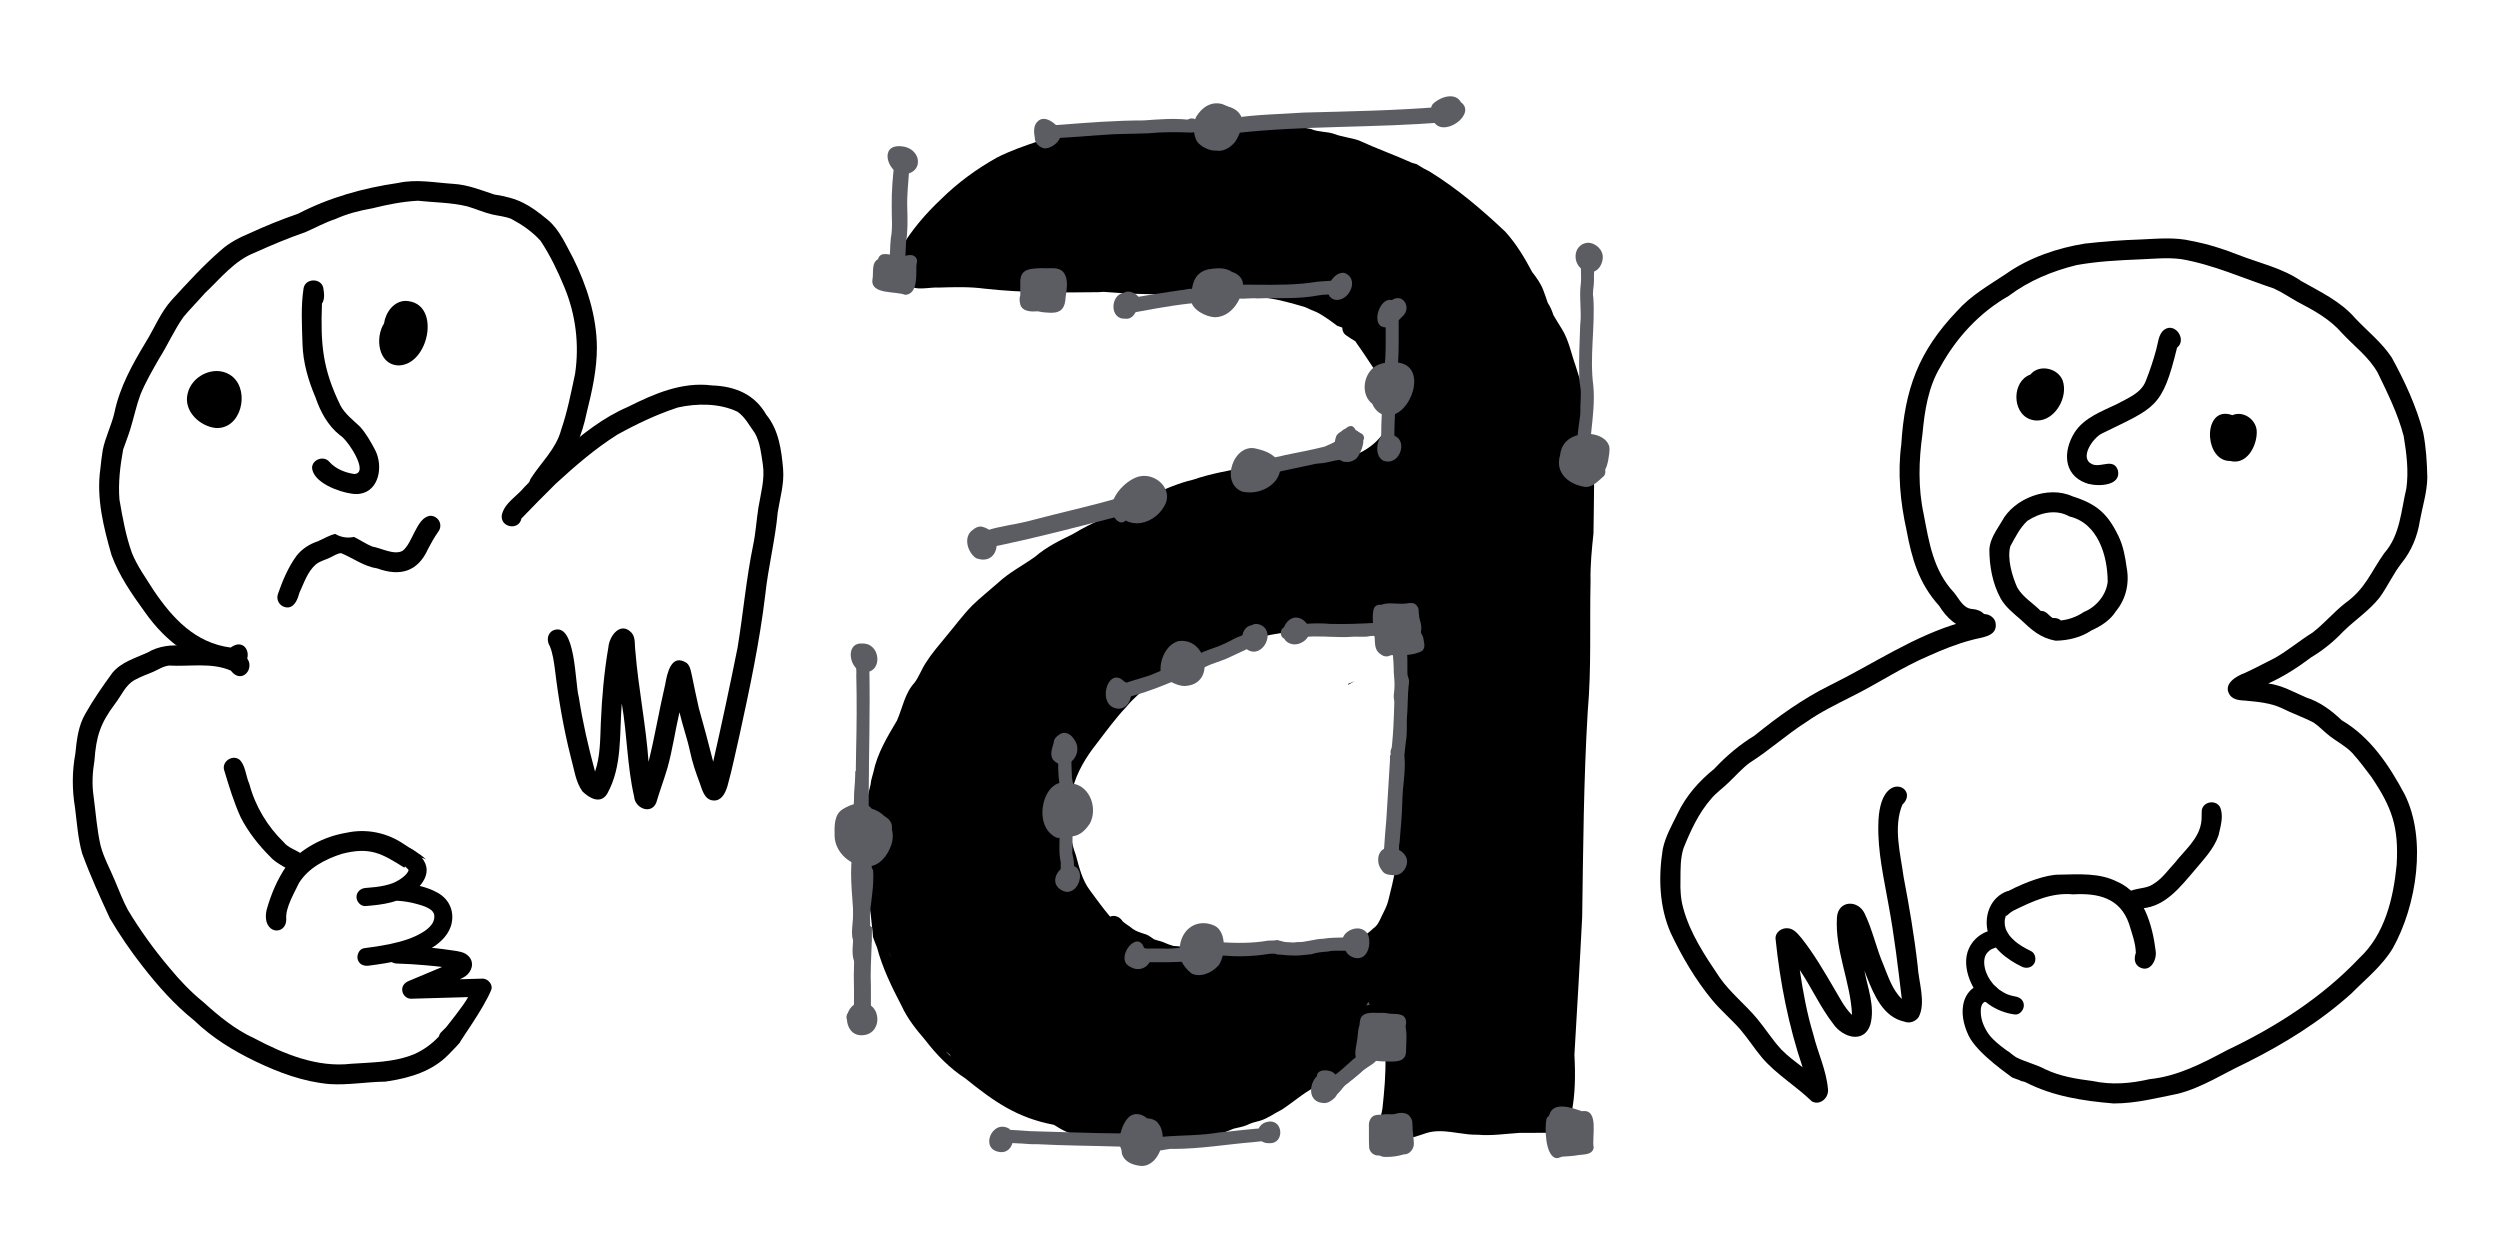 <?xml version="1.0" encoding="UTF-8"?><svg xmlns="http://www.w3.org/2000/svg" width="3840" height="1920" viewBox="0 0 3840 1920"><defs><style>.cls-1{fill:#000;}.cls-1,.cls-2{stroke-width:0px;}.cls-2{fill:#5b5d63;}</style></defs><g id="Image_6"><path class="cls-1" d="M3103.34,951.26c-11.06-9.56-22.84-18.9-30.2-31.8-12.6-22.89-17.5-49.89-17.48-75.83,1.03-16.02,11.09-29.31,19.01-42.66,18.7-35.64,71.42-55.63,108.43-38.71,37.36,11.9,54.25,26.36,71.22,61.89,7.03,14.85,10.04,31.28,12.2,47.46,4.57,23.82-.8,48.22-16.33,67.05-8.96,14.25-22.96,22.97-37.95,29.78-15.9,10.77-35.48,15.29-54.47,15.7-24.23-4.32-37.22-16.68-54.44-32.88ZM3152.85,949.24h2.32c3.88,0,7.58,1.23,10.5,3.8,12.86-1.6,24.39-5.74,35.14-13.03,18.83-7.57,34.49-26.09,36.61-46.56-.19-40.13-14.97-89.89-58.82-100.18-20.82-11.79-45.2-5.83-64.35,6.59-11.69,10.68-18.92,25.65-26.48,39.37-4.93,18.89,2.79,45.43,10.64,63.04,8.59,15.09,24.25,24.07,36.25,36.17.38-.04.75-.06,1.12-.06,7.36,0,11.24,7.33,17.05,10.85Z"/><path class="cls-1" d="M3118.02,643.96c-28.14-10.54-27.61-58.6.58-68.61,13.53-16.49,42.17-10.16,49.68,9.11,8.92,25.61-11.7,61.46-39.14,61.46-3.61,0-7.33-.62-11.12-1.96Z"/><path class="cls-1" d="M3425.69,708.06c-19.04.3-29.59-17.97-31.02-36.24-1.68-21.58,9.38-43.17,34.24-34.12,17.65-7.6,38.16,7.95,37.46,26.69-.13,19.38-12.73,44.59-33.62,44.59-2.26,0-4.61-.29-7.06-.92Z"/><path class="cls-1" d="M3262.49,1387.02c-2.29-26.55,28.41-18.34,43.58-28.27,14.51-8.24,24.15-22.44,35.27-34.47,14.57-18.46,35.18-35.16,39.48-59.37,1.47-6.92.53-14.09,1.22-20.95,2.62-12.84,20.98-15.9,27.72-4.66,6.34,13.27,1.03,29.88-2.01,43.6-6.98,20.93-22.94,37.05-36.53,53.48-21.9,25.5-44.7,55.82-80.93,58.87-2.84,4.47-7.43,6.46-12.06,6.46-7.84,0-15.83-5.69-15.74-14.69Z"/><path class="cls-1" d="M2782.84,1691.54c-24.19-23.48-54-40.99-76.12-66.64-11.85-14.12-21.74-29.75-33.73-43.75-13.67-15.64-29.75-29.02-43-45.04-25.69-31.11-46.39-66.48-63.65-102.85-17.84-40.36-19.22-86.27-12.27-129.3,4.07-19.39,14.12-36.71,22.73-54.33,12.85-27.18,32.95-49.85,56.2-68.63,18.45-19.72,38.77-36.96,61.84-51.07,36.17-29.25,74.25-56.71,116.07-77.34,66.68-32.82,128.85-75.9,200.97-96.5,10.39-2.78,20.44-4.85,29.02-11.45,9.72-4.39,22.82,1.75,24.42,12.59,3.07,21.12-22.24,21.55-36.59,25.74-22.95,5.99-44.93,14.88-66.53,24.59-41.11,17.47-78.27,42.69-118.26,62.44-24.05,12.19-48.37,24.02-70.43,39.65-29.76,18.96-55.82,42.92-85.64,61.73-12.18,8.93-22,20.49-32.96,30.79-8.71,8.62-19.03,15.57-26.85,25.09-19.14,21.96-31.39,48.82-42.18,75.59-5.04,15.81-4.58,32.54-4.7,48.94-.45,14.44.3,28.87,4.18,42.85,10.48,39.15,33.65,73.64,56.1,106.91,16.49,23.61,39.48,41.42,57.73,63.49,12.84,15.39,23.37,32.63,37.14,47.25,9.82,10.18,21.41,18.36,32.46,27.11-21.59-63.92-34.7-130.46-41.57-197.5-.57-10.36,9.93-17.31,19.54-16,8.89.85,14.77,8.69,20.21,14.94,19.21,24.21,34.79,51.08,50.36,77.71,8.39,13.91,15.58,29.04,27.38,40.46-2.11-50.68-26.62-99.13-23.13-150.46,2.21-25.8,32.31-26.87,42.55-5.25,12.04,24.95,17.68,52.61,28.56,78.11,7.54,18.37,13.81,38.88,28.45,52.98-5.68-47.97-11.35-96.04-20.17-143.55-7.24-41.36-17.06-82.8-15.84-125.03,1.43-87.55,64.79-56.05,36.89-29.82-14.28,34.42-2.92,75.26,1.9,110.98,8.63,45.34,16.45,90.8,21.63,136.69,1.31,24.2,13.03,56.23,1.61,78.41-4.71,6.98-13.97,10.39-21.93,7.21-32.6-6.91-46.76-40.86-57.84-68.78-1.24-3.25-2.62-6.44-3.73-9.73,5.2,27.15,16.66,55.45,9.15,83.16-9.94,29.75-42.32,19.64-56.65-.79-20.01-25.85-33.47-56.09-51.69-83.18,4.89,33.45,10.99,66.76,20.84,99.15,6.78,27.95,19.95,54.61,22.4,83.44,1.64,10.77-7.14,21.13-17.22,21.13-2.52,0-5.13-.65-7.67-2.1Z"/><path class="cls-1" d="M2867.29,1500.17c-.04-.1-.07-.2-.11-.29.08.2.16.39.23.59.19.5.38,1.01.57,1.52-.23-.61-.46-1.21-.69-1.81Z"/><path class="cls-1" d="M3203.58,741.87c-34.6-13.14-34.55-49.18-17.42-76.94,14.75-23.55,42.46-33.09,66.31-44.74,16.11-8.85,36.01-16.22,43.27-34.59,6.3-15.84,11.75-32.08,16.19-48.55,3.06-10.39,3.15-23.84,12.57-30.78,16.83-11.58,34.93,15.89,19.44,27.75-22.82,93.57-33.45,91.56-115.53,131.89-13.51,6.54-35.42,37.81-14.95,47.04,5.1,2.41,11.06,1.46,16.87.47,9.37-1.6,18.36-3.29,22.76,8.87,5.34,23.19-27.52,25.42-45.13,20.95-1.6-.41-3.08-.87-4.39-1.38Z"/><path class="cls-1" d="M436.22,932.04c-7.93-2.76-12.01-11.53-9.39-19.42,7.11-20.46,15.59-40.88,28.35-58.51,8.22-10.71,19.9-18.34,32.65-22.55,9.01-3.8,17.43-9.24,27.02-11.45.06.04.13.08.19.11,2.87,1.71,5.92,3.02,9.13,3.95,5.43,1.57,11.16,1.9,16.72,1.04.93-.14,1.86-.32,2.78-.53,9.59,4.65,18.75,11.13,28.41,14.9,13.73,2.34,33.62,13.64,46.3,6.45,15.66-11.83,21.28-50.75,41.97-53.76,8.16-.56,15.75,6.27,16.01,14.46.2,4.01-1.23,7.58-3.65,10.69-5.87,8.33-10.87,17.26-15.52,26.32-15.72,34.77-43.17,41.99-77.55,29.38-20.45-2.95-37.07-15.77-55.6-23.47-6.28.22-11.59,4.44-17.2,6.85-7.12,3.52-15.12,5.21-21.44,10.24-13.07,11.16-18.42,28.62-25.49,43.77-2.43,9.18-6.95,20.93-16.31,22.38-2.18.34-4.63.12-7.37-.83Z"/><path class="cls-1" d="M331.62,657.45c-24.98-2.55-50.16-26.3-43.41-52.93,6.05-26.98,39.98-43.83,64.3-29.26,30.92,18.35,21.5,76.39-13.59,81.83-2.32.36-4.75.49-7.3.36Z"/><path class="cls-1" d="M610.73,561.24c-30.36-2.22-34.55-43.25-20.9-64.37,2.46-16.93,14.99-34.67,33.51-34.69,53.18,2.19,37.13,91.98-6.23,98.69-2.07.32-4.2.45-6.39.37Z"/><path class="cls-1" d="M1095.31,1229.51c-13.14-1.15-16.68-15.97-20.37-26.34-5.89-15.79-11.46-31.69-14.9-48.23-4.39-20.6-11.6-40.45-16.37-60.94-6.57,28.29-10.59,57.18-18.37,85.18-5.28,18.04-11.96,35.63-17.26,53.66-7.86,19.08-32.82,8.65-34-9.16-10.79-47.01-10.73-95.73-18.99-143.19-3.84,46.58,1.22,96.33-22.35,138.67-10.24,16.7-27.45,6.85-38.07-3.51-10.82-15.15-12.7-34.62-17.75-52.14-11.28-44.46-19.02-89.64-24.49-135.17-1.7-12.16-3.2-24.45-7.89-35.91-5.2-8.19-4.08-19.76,5.35-24.23,34.75-14.16,33.16,81.62,39.16,102.44,5.93,38.65,14.76,76.84,24.97,114.56,8.27-24.1,7.83-49.8,8.88-74.95,1.64-38.95,5.04-77.91,11.65-116.34,1.62-17.79,18.99-40.11,35.79-21.75,6.26,7.55,4.2,18.12,5.56,27.2,4.5,57.17,16.25,113.51,20.32,170.78,9.75-39.34,16.29-79.43,25.58-118.9,2.96-17.22,9.37-48.35,33.12-32.85,5.78,5.26,6.41,13.51,8.16,20.68,3.36,16.12,6.59,32.27,10.29,48.32,7.85,27.43,15.04,55,22.1,82.64,13.22-58.21,25.72-116.62,37.45-175.14,8.66-52.39,13.21-105.48,23.92-157.48,4.02-18.99,5.09-38.44,8.08-57.58,3.65-22.06,10.23-44.01,6.81-66.55-2.53-16.1-4-33.01-11.96-47.54-8.34-11.44-15.16-25.21-27.04-33.34-27.58-13.14-61.92-13.06-91.32-6.54-32.26,10.49-63.43,25.32-93.06,41.72-34.23,21.51-64.85,48.11-94.6,75.35-17.81,17.63-35.52,35.45-52.83,53.56-3.64,18.79-32.31,14.14-30.21-4.9,3.73-18.84,23.4-29.25,34.86-43.44,18.29-19.1,37.27-37.51,57.67-54.37,30.87-26.52,63.32-52.56,101.01-68.65,40.43-20.27,83.43-39.1,129.72-33.06,34.93,1.23,65.11,13.4,82.96,44.82,19.29,23.37,23.48,54.62,25.97,83.87,1.84,22.4-4.79,44.12-8.26,66.05-3.87,42.67-14.63,84.2-19.17,126.78-8.65,72.24-23.74,143.26-39.24,214.27-6.12,26.16-11.29,52.55-18.51,78.43-2.69,9.52-7.74,21.53-18.15,23.14-1.32.2-2.73.24-4.23.09Z"/><path class="cls-1" d="M439.65,1411c-1.23-16.96,12.29-39.17,19.54-54.65,14.45-23.25,40.35-36.58,65.71-44.81,43.54-11.3,61.51-.6,96.2,21.24,1.62-4.98,4.96-9.44,9.99-12.68,6.72-4.33,16.16-3.96,23.28.01-10.02-9.73-22.8-15.81-34.3-23.75-25.72-17.46-57.4-23.99-87.85-17.28-35.23,5.85-69.22,23.87-92.32,51.26-14,20.28-23.88,43.83-30.43,67.51-7.95,38.5,31.48,40,30.17,13.15Z"/><path class="cls-1" d="M448.2,1339.13c-10.2-7.54-23.66-12.88-32.38-22.37-18.06-17.98-34.31-38.35-45.97-61.09-10.86-23.64-18.31-48.81-25.81-73.67-2.85-12.74,12.97-23.05,23.51-15.41,9.61,8.35,9.96,25.82,15.36,37.32,9.16,34.43,27.73,65.4,53.29,90.16,9.55,11.93,29.36,12.88,35.03,27.35,3.43,9.59-3.93,18.84-12.68,20.19-3.42.53-7.06-.15-10.35-2.48Z"/><path class="cls-1" d="M359.91,1025.18c-57.53-1.76-105.48-39.46-137.37-85-19.72-27.27-39.53-55.58-51.17-87.39-12.3-42.85-23.56-87.52-17.26-132.34.97-9.9,2.23-19.76,3.77-29.59,3.97-19.48,13.36-37.44,17.85-56.85,8.13-39.59,27.87-74.79,48.55-109.06,13.17-21.37,22.54-45.42,39.55-64.2,24.09-26.22,48.06-52.65,75.02-75.99,12.74-11.57,28.16-19.62,43.95-26.21,24.23-11.16,49.94-21.67,75-30.23,48.04-24.99,100.2-39.57,153.64-47.28,28.29-6.34,56.9-.37,85.35,1.41,21.62,1.32,41.69,9.41,61.98,16.2,37.51,5.84,53.6,15.05,82.78,39.2,18.3,15.39,27.52,38.24,38.83,58.73,20.96,42.36,36.04,88.9,36.43,136.49.12,34.45-7.43,67.72-15.69,100.93-7.09,34.25-20.3,67.17-42.74,94.28-3.38,4.45-7.21,8.54-10.74,12.87-4.73,6.25-7.67,15.52-16.52,16.74-12.95,2.68-22.89-12.76-15.41-23.51,15.74-24.58,38.51-44.93,46.18-74.09,9.62-27.87,15.24-57.22,21.4-86.02,6.73-45.13,1.04-91.38-16.58-133.52-10.14-24.53-21.7-48.68-36.44-70.8-12.41-14.01-28.67-25.06-45.12-33.83-9.52-3.81-19.85-4.48-29.75-6.87-12.96-3.05-25.1-8.68-37.89-12.32-24.71-6.01-50.53-5.84-75.72-8.59-23.7,1.25-47.29,6-70.29,11.72-19.53,3.42-38.51,8.31-56.64,16.52-15.9,5.18-30.51,13.35-45.78,20.01-26.2,9.09-51.72,19.71-77.01,31.17-31.91,12.16-53.34,39.91-77.49,62.67-10.76,12.32-22.34,23.91-32.84,36.46-14.34,20.31-24.31,43.34-37.6,64.35-10.21,17.83-20.59,35.7-28.44,54.73-6.29,17.07-10,34.95-15.32,52.33-3.2,10.87-7.61,21.34-11.22,32.07-4.63,25.18-7.76,51.22-5.73,76.82,4.72,27.62,9.73,55.62,19.13,82.08,8.38,20.71,21.69,38.77,33.46,57.61,29.02,42.95,64.12,80.91,118.29,87.75,15.15-11.03,25.53-1.17,26.15,10.21.46,8.58-4.64,18.03-17.44,20.01-1,.15-2.04.26-3.12.32Z"/><path class="cls-1" d="M540.33,758.31c-19.83-2.67-59.31-16.87-61.05-39.94.52-12.96,18.52-19.07,26.68-8.85,9.76,10.77,23.82,16.34,37.95,18.54,24.73-.8-10.89-53.98-21.84-59.6-18.51-14.74-29.95-36-37.48-58.06-11.12-26.17-19.17-53.62-19.95-82.22-.84-28.43-2.68-57.39,1.68-85.58,2.75-15.13,25.82-16.01,30.08-1.36,1.33,8.05,3.05,17.98-1.87,25.13-2.19,62.38.7,100.07,28.67,157,7.25,13.03,19.08,21.83,29.67,31.88,9.41,10.41,16.38,22.98,22.98,35.27,13.57,25.67,6.12,63.41-22.78,67.89-3.86.6-8.11.6-12.74-.1Z"/><path class="cls-1" d="M3055.49,1429.68c-15.78,4.74-28.44,16.87-33.34,32.69-4.83,15.6-1.13,33.07,5.48,47.56,12.24,26.83,38.3,44.57,67.13,48.33,7.45.97,13.89-7.08,13.89-13.89,0-8.31-6.42-12.92-13.89-13.89,2.54.33-1.82-.41-1.89-.43-1.15-.24-2.29-.52-3.43-.83-2.49-.67-4.96-1.47-7.34-2.45,2.13.88-1.82-.91-1.82-.91-1.05-.52-2.09-1.08-3.11-1.66-2.26-1.27-4.42-2.69-6.55-4.17-6.37-4.42-12.83-12.13-17.15-20.33-3.68-6.98-6.93-17.74-5.33-26.82.77-4.38,2.3-7.28,4.68-9.91,3.38-3.71,6.06-5.31,10.05-6.51,7.18-2.16,11.72-9.74,9.7-17.09s-9.87-11.87-17.09-9.7h0Z"/><path class="cls-1" d="M3285.2,1484.93c16.37,10.47,28-9.18,25.97-23.93-4.91-39.97-18.32-88.83-58.48-106.38-27.81-14.3-59.03-11.67-89.25-11.16-19.9-.45-53.63,11.96-77.98,24.84-.83.09-1.66.27-2.47.57-24.82,9.06-35.41,36.02-30.09,60.87,5.61,26.24,29.93,44.09,52.66,55.09,6.75,3.27,15.01,1.84,19.01-4.98,3.56-6.09,1.8-15.72-4.98-19-4.6-2.22-9.12-4.6-13.48-7.26-4.27-2.61-7.95-5.19-10.8-7.67-1.9-1.65-3.72-3.38-5.44-5.21-.86-.91-1.68-1.84-2.49-2.79-.31-.37-.45-.52-.5-.54-.14-.21-.31-.45-.54-.77-1.43-2.04-2.75-4.15-3.91-6.36-.1-.2-.81-1.71-1.12-2.34-.2-.61-.69-1.98-.68-1.93-.55-1.77-.99-3.59-1.29-5.42.2.91-.13-3.58-.11-4.49.01-.84.1-1.68.11-2.51,0-.28,0-.5,0-.68.04-.16.09-.36.15-.6.42-1.82.85-3.62,1.39-5.41.16-.54.4-1.17.5-1.43.14-.29.28-.59.43-.88-.06.95-.16,1.9-.35,2.83,3.38-3.28,6.97-6.3,11.12-8.63,28.93-14.19,58.8-28.39,91.86-25.03,38.07-2.27,72.09,5.4,85.77,45.21,4.37,14.57,10.05,29.3,10.45,44.66-2.64,7.44-2.78,16.24,4.55,21.32Z"/><path class="cls-1" d="M3599.57,969.66c18-17.67,39.59-31.72,55.31-51.63,12.39-16.94,20.86-36.38,33.86-52.95,15.21-18.83,24.44-41.09,28.15-64.96,4.01-22.16,11.14-44,11.47-66.67-.51-23.18-1.87-46.5-6.37-69.28-10.44-40.21-28.39-78.67-48.28-115.02-15.18-23.06-37.2-40.28-55.98-60.21-22.44-26.13-53.58-40.53-82.93-57.2-29.38-20.24-64.45-27.62-97.22-40.44-22.94-9.09-46.52-16.53-70.79-21.08-25.96-6.35-52.87-3.48-79.27-2.36-28.49.85-56.85,3.13-85.17,6.3-42.85,6.88-85.89,21.65-121.52,46.8-26.18,17.38-53.93,33.12-74.96,56.97-59.21,61.88-80.3,120.38-85.5,204.77-5.77,43.8-1.57,88.06,7.93,131.04,8.23,44.52,19.08,82.44,50.19,116.75,11.47,18.43,27.55,34.14,50.12,36.13,26.61,10.56,35.53-28.67-.15-31.26-13.57-1.51-19.41-16.09-27.29-25.38-31.55-33.71-38.09-76.5-46.38-120.16-8.79-40.54-7.64-82.17-1.91-123.04,3.36-35.95,8.81-72.62,27.91-103.98,24.37-44.29,59.93-82.84,104.43-108.16,31.02-23.41,66.89-38.23,104.48-47.49,31.76-5.7,64.15-7.41,96.36-8.7,21.48-.84,43.19-3.31,64.61-.38,49.14,8.52,94.86,29.41,141.96,45.04,12.72,5.75,24.24,13.73,36.42,20.49,24.71,13.01,49.42,26.31,67.98,47.75,18.64,20.27,41.89,37.02,55.3,61.55,15.19,31.34,30.9,63.02,39.71,96.85,4.41,26.42,7.87,53.92,4.12,80.59-8.18,34.05-9.47,71.62-33.75,99.05-21.71,30.5-28.45,54.33-60.79,77.55-17.47,13.84-31.84,31.11-49.49,44.69-19.75,12.21-37.52,27.43-57.73,38.89-15.18,7.49-29.98,15.71-45.38,22.73-14.13,5.1-36.14,17.8-23.44,35.11,5.94,7.1,15.54,7.29,24.04,7.88,18.62,1.78,37.8,3.4,54.98,11.39,16.12,8.19,33.41,13.93,49.34,22.41,9.04,6.14,16.36,14.46,25.08,21.02,11.25,8.53,24.05,15.04,33.89,25.34,10.47,11.5,19.73,24.05,29.12,36.44,32.23,47.5,42.57,77.32,39.27,135.11-4.98,51.63-18.11,107.43-57.56,143.89-57.14,60.33-128.04,105.6-202.77,141.14-37.72,20.11-75.88,40.19-119.11,44.6-28.92,6.73-58.31,9.21-87.55,2.89-24.77-3.15-49.7-7.12-72.45-17.9-14.48-7.73-30.71-11.29-45.27-18.68-3.91-2.65-7.65-5.54-11.29-8.57.15.73-23.32-15.7-31.31-27.72-6.83-10.28-11.18-21.03-11.48-32.29-.15-5.57.01-9.95,3.22-14.32.58-.78,1.45-1.07,2.7-1.98.28-.21.51-.22.72-.23.7-.04,1.17,0,1.44.03,6.59,2.45,14.02,1.17,17.88-5.43,3.46-5.92,1.91-15.95-4.98-19.01-19.67-8.73-39.64,2.47-46.27,22.27-5.87,17.52-1.26,37.48,6.36,53.66,13.62,28.93,67.27,64.11,67.08,64.7,3.58,1.49,7.25,2.75,10.93,3.99.41.22.82.45,1.23.67,1.79.97,3.73,1.52,5.68,1.7,1.01.36,2.01.72,3.01,1.1,41.85,21.52,88.2,28.56,134.61,32.45.44,0,.87,0,1.31,0,33.13,0,65.85-8.45,98.19-14.97,37.24-9.58,69.65-31.18,104.24-47.24,57.86-28.86,114.05-63.55,162.14-106.93,21.99-22.3,47.21-42.21,63.43-69.42,36.55-65.45,52.49-167.33,18.13-236.16-23.59-44.27-52.41-87.81-96.52-113.74-16.12-15.29-33.59-28.38-55.02-35.21-18.89-8.19-37.11-18.75-57.88-21.38,23.68-10.77,45.33-24.66,66.03-40.32,18.32-10.96,34.77-24.39,49.4-39.93ZM3050.73,1538.89c.16.03.16.04,0,0h0ZM3050.26,1538.73c-.21-.08-.46-.17-.79-.32.26.12.52.21.79.32Z"/><path class="cls-1" d="M618.76,1328.51c3.38,2.28,4.46,2.99,7.53,6.26.38.4,1.51,1.61.47.57,2.51,2.52-.28-.6.66.98.77,1.3.23-1.25.14.29s.02.21.1-.06c-1.88,5.97-8.94,11.45-14.1,14.68-7.56,4.72-13.45,6.76-22.44,8.85-9.76,2.26-19.7,3.07-29.67,3.84-7.48.58-13.89,5.97-13.89,13.89,0,7.07,6.37,14.47,13.89,13.89,26.77-2.06,53.72-5.58,75.19-23.1,9.49-7.74,19.13-19.81,18.68-32.68-.49-14.25-11.6-24.02-22.56-31.4-6.23-4.19-15.39-1.2-19.01,4.98-4,6.83-1.26,14.8,4.98,19.01h0Z"/><path class="cls-1" d="M612.89,1383.77c9.42.65,18.62,2.3,27.71,4.87,8.22,2.32,14.75,4.09,21.33,8.89-.75-.67-.49-.44.78.67.75.68,1.46,1.4,2.14,2.15-1.44-1.73,2.1,3.76,1.18,1.73.35.97.65,1.95.88,2.95.36,1.72.42,2.02.17.9.06,1.04.07,2.08.03,3.12-.14,1.75-.15,2.09-.04.99-1.13,7.25-4.44,11.35-9.98,16.3-4.75,4.25-12.28,8.38-19.09,11.59-7.72,3.64-16.32,6.44-24.79,8.73-17.71,4.8-35.93,7.34-54.09,9.79-7.44,1-11.5,10.55-9.7,17.09,2.21,8.03,9.62,10.71,17.09,9.7,33.28-4.49,68.19-9.62,97.29-27.63,13.98-8.65,26.81-21.46,30.07-38.18,3.69-18.98-4.38-36.38-21.19-45.92-17.77-10.09-39.64-14.12-59.77-15.51-7.49-.52-13.89,6.75-13.89,13.89,0,7.95,6.38,13.37,13.89,13.89h0Z"/><path class="cls-1" d="M741.08,1503.16l-34.8.99c3-1.33,5.89-2.82,8.5-4.63,9.98-6.92,14.35-20.7,5.3-30.46-6.46-6.96-15.62-7.83-24.49-9.14-9.53-1.41-19.08-2.67-28.66-3.73-19.25-2.14-38.58-3.44-57.94-3.99-7.51-.21-13.89,6.54-13.89,13.89s6.36,13.68,13.89,13.89c15.49.44,30.96,1.35,46.38,2.8,7.88.74,15.88,1.46,23.83,2.44-2.49,1.05-4.98,2.09-7.47,3.14-14.62,6.13-29.24,12.27-43.86,18.4-6.38,2.68-11.07,7.82-9.95,15.24.99,6.6,6.61,12.24,13.64,12.04,29.16-.83,58.32-1.65,87.49-2.48-7.57,14.09-31.41,42.78-33.66,46.16-2.44,2.55-4.94,5.05-7.49,7.47-1.94,1.84-3.14,4.19-3.67,6.7-10.81,11.7-24.02,21.21-38.55,27.5-30.73,12.57-63.78,12.28-96.32,14.55-52.41,6.12-103.53-15.14-148.99-39.22-29.48-13.49-54.35-34.04-78.19-55.67-19.27-15.52-36.19-33.48-51.91-52.54-23.58-27.8-44.94-57.48-63.74-88.7-7.83-14.43-13.49-29.86-19.96-44.93-7.38-17.99-17.08-35.13-22.06-54.04-5.65-24.68-7.34-50.05-10.66-75.11-2.83-18.56-1.85-37.14,1.26-55.59,2.65-37.67,9.19-57.42,32.11-87.85,9.53-12.3,15.57-28.34,29.9-35.97,8.97-4.95,18.64-8.34,28.04-12.31,8.11-3.58,15.77-8.88,24.79-9.73,31.35,1.92,65.08-5.15,94.68,7.79,19.67,26.02,46.47-14.56,11.93-28.09-25.75-12.19-54.93-10.33-82.66-9.68-20.02-2.61-40.28-.22-57.81,10.28-18.73,8.47-39.82,14.4-53.42,30.87-14.65,20.13-29.01,40.63-41.27,62.34-11.16,18.73-13.53,40.59-15.67,61.85-5.11,27.64-5.08,55.51-.45,83.23,2.95,23.34,4.53,47.09,10.85,69.84,12.36,33.96,27.54,67.13,42.67,99.94,15.07,25.52,31.83,50.1,50.14,73.4,23.66,30.4,49.22,59.29,79.38,83.41,27.43,26.4,59.62,46.21,93.76,62.66,36.12,17.38,74,31.52,114.23,35.04,28.28,1.85,56.64-3.42,84.98-3.73,2.03-.28,4.07-.57,6.11-.89,33.45-5.18,67.36-15.79,91.46-40.61,5.85-6.19,12.14-12.18,17.64-18.74-1.24-.44,35.91-51.03,47.95-80.46,3.43-8.38-5.19-17.82-13.39-17.58Z"/></g><g id="Image_8"><path class="cls-1" d="M2437.09,620.31c-4.23-19.66-11.01-38.71-16.82-57.94-6.88-19.01-10.36-39.39-21.09-56.81-4.3-7.21-8.99-14.2-13.12-21.51-2.17-6.52-4.6-12.92-8.59-18.66-.05-.11-.11-.21-.16-.32-2.33-6.49-4.27-13.13-6.85-19.53-3.99-10.3-10.42-19.2-17.15-27.85-11.58-21.96-24.34-43.2-41.14-61.78-35.95-34.01-74.07-66.38-116.3-92.43-3.3-1.81-6.64-3.54-9.99-5.23-3.18-2.03-6.38-4.01-9.58-5.94-2.46-.7-4.91-1.43-7.36-2.16-27-12.2-55.06-22.15-81.96-34.52-12.21-4.22-25.26-5.12-37.37-9.84-11.57-4.04-24.16-2.6-35.51-7.5-17.49-3.83-35.75-5.46-53.92-5.53-8.2-6.42-31.99,2.36-39.14-1.23-6.28-.29-12.6-.18-18.95.22-5.71-.62-11.42-1.17-17.11-1.71-12.99-.95-26-1.42-39.02-1.62-.32-.01-.63-.03-.95-.04-83.32-4.78-169.11-.92-248.18,27.81-22.52,7.64-45.15,15.28-66.31,26.25-30.91,17.41-59.69,38.45-84.96,63.41-23.84,22.39-45.33,47.64-62.15,75.77-5.89,12.19-19.8,23.74-12.28,38.36,2.05,4.39,5.44,6.99,9.2,8.07,2.98,3.76,7.52,6.75,12.49,8.51,1.14.37,2.28.66,3.44.91,9.22,10.02,32.3,3.25,45.22,4.26,23.54-.7,46.68-1.52,70.68,1.63,58.1,6.5,116.68,6.2,175.07,5.43,2.6-.17,5.21-.34,7.81-.5,10.6.68,21.19,1.51,31.79,2.22,9.41.64,18.85.86,28.29,1.09,12.33.25,24.66.43,36.99.77,12.09.34,24.16,1.02,36.24,1.7,2.34.13,4.69.25,7.04.34.25-.05.51-.09.76-.14,7.8.39,15.55.25,21.26,1.11,5.01.42,8.89-1.09,11.63-3.62,6.92.64,13.84,1.22,20.77,1.69,19.26,2.45,38.81,1.02,58,4.38,18.58,2.82,36.53,8.02,54.51,13.18.38.13.77.26,1.15.39,3.4,1.17,6.66,2.79,9.91,4.32,1.98.86,3.97,1.69,6,2.49,2.36.93,4.67,2.04,6.89,3.28,1.57.88,3.1,1.84,4.63,2.78,3.72,2.3,7.37,4.72,10.95,7.23,3.52,2.47,7,5.01,10.41,7.62.58.45,1.16.91,1.72,1.37,2.6.83,5.2,1.68,7.75,2.64-.07,4.7,1.88,9.37,6.31,12.2,4.42,3.23,9.12,6.01,13.79,8.83,1.61,2.56,3.24,5.08,5.03,7.4,2.76,3.95,5.46,7.92,8.15,11.9.54.78,1.07,1.56,1.6,2.35,1.25,1.84,2.48,3.67,3.67,5.55,9.22,13.87,18.31,27.79,28.27,41.16.11.18.22.36.33.53.21,4.02.19,8.09-.12,12.2-.35,8.46,2.14,16.56,4.05,24.6-1.07,12.74-3.06,25.98-9.38,37.26-10.37,14.29-25.29,24.76-41.59,31.63-15.82,2.54-31.82,3.88-47.75,5.67-20.32,4.21-40.82,5.9-61.57,5.9-10.35-.57-20.6.43-30.79,2.02-.04-.02-.07-.03-.11-.05-.34.07-.67.15-1.01.22-8.41,1.34-16.77,3.06-25.12,4.6-27.67,5.79-55.83,10.29-82.57,19.61-23.35,5.38-45.08,15.32-67.08,24.64-25.4,8.13-48.51,21.16-71.29,34.76-16.01,7.29-31.65,15.18-46.72,24.27-20.32,9.88-40.64,19.77-57.85,34.7-18.74,13.41-39.63,24.02-56.67,39.83-13.32,11.75-27.27,22.83-40.04,35.19-14.67,15.01-27.13,32.11-40.64,48.16-10.57,12.96-21.67,25.58-30.58,39.78-6.47,9.76-10.26,21.06-17.25,30.5-15.04,16.2-18.39,38.43-26.96,58.05-14.89,25.15-30.44,50.65-36.36,79.71-1.5,6.12-3.81,12.21-4.18,18.36-1.19,4.92-2.37,9.84-3.59,14.75-1.96,7.88-3.48,15.91-4.64,23.96-1.04,10.61-2.23,21.17-3.7,31.73-1.05,9.04-1.57,18.09-1.73,27.19.08,1.99.18,3.97.3,5.95,0,0,0,0,0,0,0,.01,0,.02,0,.04.02.35.05.7.07,1.05.09,1.49.2,2.97.31,4.46.05.67.11,1.35.16,2.02.1,1.21.2,2.42.31,3.63.06.66.12,1.32.18,1.98.15,1.55.3,3.1.47,4.65.02.23.05.47.07.7.2,1.34.4,2.69.61,4.03.02.05.03.1.05.15.69,4.44,1.43,8.87,2.23,13.29,0,.02,0,.05-.01.07.25,1.41.51,2.81.77,4.22.02.12.04.24.07.36.43,2.3.84,4.61,1.25,6.91.59,3.33,1.16,6.66,1.68,10,.09.6.19,1.2.28,1.8.27,1.75.52,3.5.76,5.25.01.08.02.16.03.25.38,2.82.76,5.63,1.14,8.45,2.13,15.81,4.21,31.64,5.68,47.52.31,3.38.59,6.77.85,10.15,1.91,5.52,4.01,10.98,6.26,16.38,8.27,31.18,22.8,60.92,37.64,89.29,8.87,19.43,22.26,36.28,36.13,52.36,17.52,22.87,37.62,43.43,61.85,59.22,44.75,36.09,79.45,60.47,136.02,71.25,12.6,7.8,25,15.77,40.72,14.66,26.11,4.36,52.02,10.64,78.42,13.11,2.25.09,4.48.14,6.71.14,16.76,0,33.29-2.49,49.84-4.98,17.34-1.32,34.82-.52,52.09-2.44,17.35-1.25,32.82-8.49,48.72-14.69,6.92-1.73,14.05-2.73,20.59-5.72,6.16-3,12.74-4.77,19.38-6.34,12.27-3.63,22.51-11.68,33.91-17.25,19.73-12.97,37.17-29.45,59.37-38.62,20.82-6.29,37.6-19.93,55.15-32.24,13.6-9.48,27.08-20.03,39.65-30.34,1.04-.23,1.99-.72,2.79-1.41.32,6.92,1.27,13.8,1.8,20.71.79,26.87-1.64,53.91-4.56,80.61-1.73,9.27-3.77,18.95-8.64,27.1-2.92,6.71,6.18,13.6,12.45,12.36,6.98-4.37,8.04-4.4,16.56-3.05,7.7.91,12.62,8.65,20.73,8.45,12.29-1.09,23.43-7.88,35.71-9.52,13.07-1.86,26.09.05,39.12,1.97,10.18,1.5,20.37,3,30.58,2.7,21.46,1.94,42.56-1.5,63.89-2.82,9.08-.12,18.16-.11,27.25-.09,11.73.02,23.46.04,35.19-.24,19.05,2.91,14.99-16.32,17.37-28.68,6.14-30.02,6.32-60.45,4.68-90.9,4.07-70.66,8.43-141.31,11.92-212.03,1.57-105.22,2.23-210.51,8.55-315.6,5.83-66.41,2.81-133.17,4.31-199.77-.55-24.6,1.92-49.06,4.5-73.48.29-47.33,3.12-95.16-2.9-142.2-2.77-18.92-5.12-37.88-7.58-56.82ZM1369.23,1471.77c-1.63-3.47-3.2-6.94-4.71-10.4,1.72,3.4,3.31,6.86,4.71,10.4ZM1452.63,1614.97c1.87,1.52,3.75,3.03,5.65,4.52.95,1.15,1.85,2.34,2.65,3.6-2.87-2.61-5.63-5.32-8.3-8.12ZM1961.6,1451.9c-15.98,3.84-32.76,2.84-49.08,4.42-12.77,1.66-25.35,3.89-38.29,2.48-24.21.65-48-4.28-72-5.87-5.26-1.52-10.44-3.41-15.54-5.77-4.57-1.9-9.54-2.58-14.13-4.4-3.91-2.54-7.47-5.65-11.88-7.36-8.7-2.8-17.3-5.08-24.29-11.44-3.94-2.83-8.17-5.35-11.8-8.59-2.2-3.31-4.93-6.17-8.78-7.53-3.61-1.45-7.39-1.27-10.75.07-10.93-12.82-20.72-26.62-30.8-40.14-11.88-15.75-16.6-35.08-21.59-53.81-12.14-32.83-13.26-68.92-5.07-102.88,6.82-25.63,20.66-48.48,37.05-69.11,14.73-19.23,28.96-38.89,45.65-56.49,38.61-47.52,127.49-86.67,203.55-106.94,26.64-5.42,53.52-9.7,80.54-12.47,9.96,8.95,27,1.53,39.45,3,21.74.11,43.33-1.31,64.87-4.22,12.69-.56,25.4-.29,38.09-.7,0,5.72-.58,14.21-1.08,23.36-.67.29-1.34.58-2.01.88-.46,1.54-1.06,3.06-1.79,4.54-2.05,4.17-5.34,7.62-8.8,10.67,3.48-2.6,7.08-5.06,10.88-7.25.07-.04.15-.09.22-.14-1.36,11.6-2.86,23.2-3.66,34.86-.45,21.14-1.41,42.26-3.02,63.36.64,50.14,1.51,100.18-1.39,150.26-.63,30.13-1.75,60.24-2.84,90.35-3.04,16.22-6.73,32.29-10.92,48.32-2.06,8.66-6.6,16.46-10.39,24.45-3.17,6.81-6.06,13.85-12.59,18.16-21.72,21-25.14,10.3-47.66,19.11-.65.52-1.19,1.06-1.65,1.61-1.1,0-2.21,0-3.31,0-31.68.57-64.05-.85-95.22,5.21Z"/><path class="cls-1" d="M2070.76,1050.43c-.01.46-.04.92-.07,1.38,3.29-1.82,6.56-3.67,9.83-5.52-3.22,1.46-6.48,2.84-9.76,4.14Z"/><path class="cls-2" d="M2039.01,1668.36c-9.62-2.54-9.95-8.37-7.16-14.67,1.92,1.79,4.46,2.88,7.14,2.88.6,0,1.2-.05,1.81-.17,4.06-.76,7.93-2.18,11.54-4.2,3.21-1.8,6.11-4.12,8.85-6.6-2.5,3.59-5.03,7.18-7.48,10.82-3.38,4.97-6.75,12.02-13.46,12.02-.4,0-.81-.02-1.24-.08Z"/><path class="cls-2" d="M2051.77,1649.13c.18-.12.35-.23.53-.36-.27.18-.54.36-.8.55.09-.06.18-.12.27-.19Z"/><path class="cls-2" d="M2088.84,1602.44c.15-4.04.37-8.02.84-12.03.63-3.82,1.36-7.61,1.93-11.44-.01.09-.02.17-.04.25,0,.04-.01.07-.02.1v.02c.04-.26.08-.52.12-.79.03-.22.07-.44.1-.66l-.05.3c.04-.29.09-.58.13-.86.06-.42.12-.84.19-1.26.03-.19.05-.38.08-.57-.02.12-.04.24-.06.36.27-1.84.51-3.69.77-5.53.55-3.15,1.21-6.26,1.89-9.38,0,0,0-.02,0-.02.31.42.68.79,1.11,1.06,1.97,1.28,4.35.54,6.39-.11,2.08-.65,4.17-1.24,6.26-1.86,2.8-.84,5.6-1.68,8.4-2.53-3.81,6.03-6.77,12.88-10.88,18.59-5.56,9.61-11.27,19.12-17.2,28.49l.02-2.14Z"/><path class="cls-2" d="M2091.57,1579.29s0,.03,0,.05c0-.02,0-.03,0-.05Z"/><path class="cls-2" d="M2092.07,1575.88c0,.05-.02.11-.02.16,0-.05.01-.11.02-.16Z"/><path class="cls-2" d="M2091.62,1578.85s0-.02,0-.02c0,.01,0,.03,0,.04v-.02Z"/><path class="cls-2" d="M2091.64,1578.81s0,.01,0,.02c0,0,0-.01,0-.02Z"/><path class="cls-2" d="M2091.64,1578.77s0,.03,0,.04c0-.02,0-.03,0-.04Z"/><path class="cls-2" d="M2091.66,1578.64s-.01.07-.02.1c0-.03.01-.06.02-.1Z"/><path class="cls-2" d="M2091.91,1576.93h0s0,.02,0,.03c0,.01,0,.02,0,.04v-.07Z"/><path class="cls-2" d="M2091.92,1576.9s0,.02,0,.02c0,0,0-.02,0-.02Z"/><path class="cls-2" d="M2091.92,1576.84s0,.03,0,.04c0-.01,0-.03,0-.04Z"/><path class="cls-2" d="M2091.93,1576.8s0,.01,0,.02c0,0,0-.01,0-.02Z"/><path class="cls-2" d="M2091.93,1576.79s0-.02,0-.03h0s0,.02,0,.04h0Z"/><path class="cls-2" d="M2091.94,1576.77h0s0,0,0,0h0Z"/><path class="cls-2" d="M2091.94,1576.76h0s0,0,0,0t0,.01h0Z"/><path class="cls-2" d="M2091.94,1576.74s0-.03,0-.04c0,.01,0,.03,0,.04h0Z"/><path class="cls-2" d="M2091.96,1576.58h0s-.01.08-.02.12c0-.04.01-.08.02-.12Z"/><path class="cls-2" d="M2091.96,1576.59c0,.05-.02.1-.02.14,0-.05.01-.09.02-.14Z"/><path class="cls-2" d="M2092.02,1576.22c-.02.12-.04.24-.05.37,0,0,0,0,0,.01.02-.12.04-.25.06-.38Z"/><path class="cls-2" d="M2101.8,1558.84s0,.01,0,.02c-.04.05-.08.11-.12.17.04-.06.09-.12.13-.18Z"/><path class="cls-2" d="M2102.18,1558.39s0,0,0,0h0s0,0,0,0h0Z"/><path class="cls-2" d="M2102.97,1542.11c.22.28.47.53.75.74-.52.14-1.04.28-1.56.42.27-.39.54-.78.81-1.16Z"/><path class="cls-2" d="M2024.35,1688.01c-15.72-6.67-9.81-33.75,4.68-38.1.06-.01.11-.02.17-.03,1.62,3.94,5.53,6.69,9.79,6.69.6,0,1.2-.05,1.81-.16,2.99-.56,5.87-1.47,8.62-2.72.14.12.29.25.42.39,12.63,13.18-1.75,35.63-17.97,35.64-2.49,0-5.02-.53-7.51-1.7Z"/><path class="cls-2" d="M2100.52,1541.53c.54-.84,1.08-1.68,1.62-2.53-.11.84.05,1.74.42,2.46.28.54.68,1.01,1.16,1.38-1.66.43-3.31.9-4.95,1.42.59-.91,1.17-1.82,1.75-2.73Z"/><path class="cls-2" d="M2090.54,1524.66h0s0,0,0,0h0Z"/><path class="cls-2" d="M2109.48,1733.99c-2.57-8.59,5.64-15.45,13.52-16.2,2.84-.34,5.59.28,8.33.89,2.73.61,5.46,1.22,8.29.9,2.36.06,4.69-.74,6.99-1.54,4.19-1.45,8.28-2.9,12.22.84,6.68,6.73,5.02,17.61,6.94,26.27,12.15,29.46-22.01,27.3-41,30.37-13.62-2.45-11.78-30.61-15.28-41.54Z"/><path class="cls-2" d="M2131.67,1557.75c3.95.05,7.91-.02,11.85-.32-.15.73-.3,1.46-.45,2.2-1.36.27-2.87.49-4.52.66-2.53-.15-4.75-1.26-6.88-2.54Z"/><path class="cls-2" d="M2100.52,1541.53c.54-.84,1.08-1.68,1.62-2.53-.11.84.05,1.74.42,2.46.28.54.68,1.01,1.16,1.38-1.66.43-3.31.9-4.95,1.42.59-.91,1.17-1.82,1.75-2.73Z"/><path class="cls-2" d="M2090.54,1524.65h0s0,0,0,0h0Z"/><path class="cls-2" d="M2389.69,1778.81c-16.28-4.26-17.23-46.54-14.25-60.34.52-2.53,3.6-3.72,4.24-5.68,5.79-21.92,35.2-11.12,50.14-5.94,27.29-4.46,14.73,40.54,18.08,56.05-2.35,12.57-17.93,9.61-27.32,11.96-7.02,1.05-14.14,1.19-21.2,1.79-2.86.76-5.41,2.28-8.34,2.28-.45,0-.9-.04-1.36-.11Z"/><path class="cls-2" d="M1865.66,487.26c-13.11-.55-34.89-11.39-36.23-25.88.87-20.57,2.42-41.91,26.26-47.67,12.22-1.84,26.11-3.58,36.75,4.02,8.52,2.44,16.4,9.17,16.78,18.58-.48,23.21-18.03,50.95-43.36,50.95h-.2Z"/><path class="cls-2" d="M1892.66,454.44c-5.55-6.25-1.48-17.31,7.23-17.25,9.52-.06,19.09.03,28.68.12,31.9.31,64,.62,95.37-4.7,11.52-.77,23.18-1.75,34.76-2.03-1.55,2.9-2.94,5.88-4.19,8.9-1.1,2.66-2.16,5.33-3.08,8.06-.53,1.56-1.11,3.12-1.64,4.68-8.38.15-16.85.05-24.98,1.54-30.9,6.06-62.67,3.33-93.96,4.62-3.95-.54-8.67-.24-13.51.06-2.9.18-5.84.36-8.7.36-6.22,0-12.01-.84-15.98-4.38Z"/><path class="cls-2" d="M1723.52,480.58c2.79-5.98,5.86-11.84,8.49-17.89.55-1.27.93-2.57,1.12-3.88,26.71-5.19,53.63-9.29,80.55-13.12,5.14-.23,10.12-1.88,15.19-2.21,14.69,2.53,12.14,23.38-2.92,22.88-34.93,4.01-69.45,10.83-103.92,17.44.49-1.07.99-2.14,1.49-3.21Z"/><path class="cls-2" d="M1861.79,226.59l.1-.3.68-2.14.64-2.16.59-2.18.55-2.21.5-2.23.45-2.27.41-2.33.38-2.39.36-2.47.34-2.59.34-2.7.33-2.8.32-2.9.32-3,.32-3.07.31-3.11.29-3.13.25-3.14.2-3.11.13-3.04.05-2.92-.04-2.77-.12-2.6c13-3.54,27.5-1.03,35.39,10.94,14.9,23.52-17.26,50.65-42.75,50.65-.11,0-.21,0-.32,0Z"/><path class="cls-2" d="M1897.68,180.81c34.45-5.19,69.26-5.37,103.95-7.88,70.43-1.88,140.82-3.04,211.07-8.77,9.55-2.64,16.48,4.43,17.74,11.5,1.11,6.26-2.24,12.52-12.18,12.04-106.73,9.01-214.27,4.85-320.74,16.78-12.52-1.96-14.57-24.2.16-23.67Z"/><path class="cls-2" d="M2202.78,187.72c-3.31-4.29-2.93-9.68-3.19-14.61-2.26-4.25-1.8-9.91,1.42-13.54,10.69-10.54,33.95-18.71,43.1-2.53,18.68,13.68-6.6,38.53-26.32,38.53-5.98,0-11.44-2.28-15.02-7.85Z"/><path class="cls-2" d="M2435.42,747.99c-25.14-3.35-47.41-21.12-39.17-48.62,2.5-23.79,21.68-33.11,43.62-32.86,12.65.04,28.63,6.2,32.02,19.6,1.1,7.36-.94,14.83-1.91,22.11-.86,4.49-2.28,8.89-4.34,12.99.32,3.52.56,7.76-2.61,10.54-7.9,6.66-16.09,16.25-27.17,16.25-.14,0-.29,0-.44,0Z"/><path class="cls-2" d="M2433.1,693.96c-19.06-3.22-4.82-48.46-5.68-62.54-.29-11.62,1.5-23.25.33-34.84-1.12-6.04-2.02-12.12-1.96-18.28-1.05-26.51.66-52.91,1.4-79.38,2.55-21.23-1.98-42.49,1-63.57,1.25-13.41-1.55-27.84,2.06-40.8,4.1-7.48,16.2-6.08,18.29,2.28.76,11.55-.5,23.32-.23,34.95.07,8.63-2.71,17.08-.93,25.68,2.86,44.99-5.95,90.39-.02,135.21,2.25,23.97-.86,48.23-3.35,72.1-.52,4.79-.86,9.61-.61,14.42,2.96,6.66-1.61,14.86-8.92,14.86-.46,0-.92-.03-1.39-.1Z"/><path class="cls-2" d="M2442.15,417.87c-27.39-2.02-30.16-42.1-3.63-44.98,12.4-.26,24.36,11.07,23.33,23.7-.68,9.89-7.5,21.35-18.28,21.35-.46,0-.94-.02-1.42-.07Z"/><path class="cls-2" d="M2050.06,1674.1c-8-.46-17.54-8.7-12.95-17.09.12-.19.25-.38.38-.55.49.07.99.11,1.49.11.6,0,1.2-.05,1.81-.17,4.06-.76,7.93-2.18,11.54-4.2,5-2.81,9.21-6.85,13.32-10.8,3.02-2.91,6.01-5.82,9.12-8.63,1.86-1.64,3.73-3.26,5.64-4.84,2.75-2.29,6.11-4.48,7.82-7.68.49-.93.86-1.89,1.09-2.88,3.39-2.64,6.48-5.67,9.19-9.06,4.75-5.24,8.8-12.11,15.55-14.83,11.81-4.25,27.45,11.91,13.79,20.38-6.77,6.42-11.8,14.65-19.46,20.26-6.68,4.78-13.93,8.59-19.72,14.55-7.65,6.75-15.86,12.84-24.6,18.09-2.23,5-8.07,7.36-13.45,7.36-.19,0-.38,0-.57-.01Z"/><path class="cls-2" d="M2051.77,1649.13c.1-.07.2-.13.29-.2l-.66.45c.12-.09.25-.17.36-.25Z"/><path class="cls-2" d="M2136.54,1630.57c-8.64-.17-17.37-.12-25.92-1.5-8.55,2.17-19.53-3.34-21.14-12.42.3-1.79.18-3.61-.36-5.32-.11-1.93-.21-3.86-.3-5.79,0-1.03.02-2.06.03-3.09.15-4.04.38-8.02.84-12.03.6-3.59,1.28-7.16,1.84-10.76.02-.13.04-.26.05-.38,0-.01,0-.02,0-.04,0,.04-.01.08-.02.12.01-.07.02-.15.03-.22,0-.03,0-.06.01-.09,0-.02,0-.04.01-.06h0,0s0,0,0,0c0,0,0-.02,0-.03v.02s0-.02,0-.03h0c.02-.09.03-.2.04-.3-.01.07-.02.14-.03.21.02-.1.03-.2.04-.3.02-.15.05-.3.07-.45,0,0,0,0,0,.01,0-.02,0-.04,0-.05,0,.01,0,.02,0,.04,0-.03,0-.06.01-.09,0-.04.01-.06.02-.09,0,.01,0,.02,0,.04.05-.34.1-.68.15-1.01.33-2.2.62-4.4.92-6.6.23-1.31.48-2.62.74-3.92.96-.34,2.01-.52,3.13-.5,2.37-2.2,5.01-3.71,7.84-4.73,1.11-.33,2.21-.65,3.32-.98,7.7-1.77,16.32-.71,24.04-.23,3.62.21,7.49.71,11.16,1.76.37,1.36,1.44,2.51,2.8,2.94.41.13.82.19,1.22.19.78,0,1.52-.23,2.18-.63,3.54,1.94,6.5,4.71,8.31,8.62,4.21,12.22,2.46,25.81,2.14,38.54.84,16.57-8.71,19.14-23.11,19.14h-.07Z"/><path class="cls-2" d="M2091.56,1579.31s0,.05-.01.08c0-.03,0-.05.01-.08Z"/><path class="cls-2" d="M2091.59,1579.09s0,.03,0,.04c0,.04-.01.07-.02.11h0s0,.02,0,.04,0,.03,0,.04c.01-.07.02-.15.03-.22Z"/><path class="cls-2" d="M2091.59,1579.07s0-.01,0-.02c0,0,0,.01,0,.02,0,0,0,.01,0,.02,0,0,0-.02,0-.02Z"/><path class="cls-2" d="M2091.6,1579.02s0,.01,0,.02c0,0,0-.01,0-.02Z"/><path class="cls-2" d="M2091.6,1578.98v.02s0,.01,0,.02c0-.01,0-.02,0-.04Z"/><path class="cls-2" d="M2091.6,1579.01s0,0,0,0c0,0,0,0,0,0Z"/><path class="cls-2" d="M2091.74,1578.12s0,.05-.01.09c0-.03,0-.06.01-.09Z"/><path class="cls-2" d="M2091.75,1578.03s0,.02,0,.04c0-.01,0-.02,0-.04Z"/><path class="cls-2" d="M2091.75,1578.02s0,.01,0,.02c0,0,0-.01,0-.02Z"/><path class="cls-2" d="M2091.76,1577.97s0,.03,0,.04c0-.02,0-.03,0-.04Z"/><path class="cls-2" d="M2091.63,1578.85s0,.04,0,.06c0,.01,0,.02,0,.03,0-.03,0-.06.02-.09Z"/><path class="cls-2" d="M2091.61,1578.92s0,.01,0,.02c0,0,0-.01,0-.02Z"/><path class="cls-2" d="M2091.62,1578.92s0,0,0,0c0,0,0,.02,0,.02v-.02Z"/><path class="cls-2" d="M2091.63,1578.82s0,.05,0,.07c0-.03,0-.05,0-.07Z"/><path class="cls-2" d="M2032.76,1694.26c-23.14-1.24-23.32-27.34-10.02-40.95.12-9.48,11.48-10.34,18.57-8.51,8,1.19,13.46,8.18,14.02,16.05.84,8.44,1.17,18.15-4.77,24.93-4.44,4.28-10.02,8.55-16.41,8.55-.45,0-.91-.02-1.38-.07Z"/><path class="cls-2" d="M2043.44,1683.82c-8.31-1.07-14.11-12.07-6.6-17.91,6.11-7.11,12.21-14.19,19.92-19.64,7.3-5.7,13.71-12.38,20.77-18.37,7.62-5.48,14.31-11.98,20.96-18.57,18.79-21.31,37.89,1.68,22.77,10.29-6.41,3.82-10.96,10.17-16.6,15-12.22,9.3-22.9,20.38-35.02,29.77-8.86,5.21-13.18,19.57-24.24,19.57-.63,0-1.28-.04-1.96-.14Z"/><path class="cls-2" d="M2090.72,1631.81c-14.07-3.27-7.64-23-6.31-33.09,1.54-7.25.83-14.87,3.19-21.95,1.14-3.02.57-6.34,1.57-9.44,1.57-10.9,13.04-11.93,21.98-11.67,2.7.22,5.42.17,8.13.12,4.36-.08,8.7-.16,12.96.89,6.84,1.2,14.07-.14,20.65,2.5,7,2.52,7.95,10.51,6.04,16.79-.8,5.88-1.95,11.71-2.36,17.63-.27,6.65.81,15.82-6.81,18.73-9.19,3.14-15.4-5.04-13.34-13.72-.04-7.09.98-14.1,2.07-21.09.05-.37.14-.3-.24-.35-3.18.1-6.36-.2-9.49-.8-4.17-.74-8.44-.67-12.71-.6-2.48.04-4.96.08-7.42-.04-.32-.13-.47-.07-.47.16-.06,3.07-1.23,5.92-2.08,8.82-.39,9.73-2.46,19.27-3.84,28.88-.88,4.53,1.24,9.45-1.42,13.56-1.79,3.05-5.22,4.76-8.67,4.76-.47,0-.95-.03-1.41-.1Z"/><path class="cls-2" d="M2126.91,1777.01c-3-.13-5.8-.96-8.53-2.19-8.36.94-15.89-5.91-15.46-14.36-.48-10.21-.07-20.43-.28-30.64-.42-6.23,2-13.7,8.11-16.3,4.79-1.84,10-.91,14.96-1.83,2.62-.41,5.33-.32,8.02-.23,3.19.1,6.35.2,9.3-.51,8.59-2.68,19.39-2.76,24.2,6.27,2.29,3.46,2.32,7.75,2.35,11.76.13,8.89,1.66,17.67,2.16,26.52.64,8.58-6.3,18.19-15.5,17.6-8.61,2.73-17.44,3.96-26.45,3.96-.96,0-1.92-.01-2.89-.04ZM2127.39,1733.39c-.34.37-.71.68-1.13.94.35,7.16-.48,15.16.35,22.03,7.46.51,14.45-1.38,21.55-3.35-.49-6.54-1.52-13.03-1.76-19.6-.06-.89.18-.84-.97-.86-3.18,0-6.19-.9-9.4-.52-.51.04-1.22.02-2.02,0-.41,0-.84-.02-1.28-.02-2.24,0-4.68.17-5.33,1.38Z"/><path class="cls-2" d="M1830.14,1495.25c-11.96-9.31-23.12-26.5-17.85-42.07,3.41-27.4,27.25-42.88,53.17-31.35,18.88,9.1,16.79,44.58,7.12,59.85-7.08,8.84-19.37,16.11-31.19,16.11-3.87,0-7.69-.78-11.26-2.54Z"/><path class="cls-2" d="M1744.3,1469.72c-2.33-8.9,6.53-14.7,14.58-12.8,9.2,0,18.38,0,27.57,0,6.01.54,12.25.05,18.48-.44,8.92-.7,17.83-1.39,26.05.92,9.32,5.57,4.74,21.23-6.48,19.51-12.52.33-25.02,1.24-37.55,1.05-9.15,0-18.3,0-27.45,0-.81.09-1.64.14-2.47.14-5.65,0-11.4-2.21-12.72-8.38Z"/><path class="cls-2" d="M1735.37,1484.64c-24.02-11.96,11.64-58.59,21.89-28.69,19.77,9.39,8.6,32.58-9.22,32.59-3.98,0-8.29-1.16-12.67-3.89Z"/><path class="cls-2" d="M1887.51,1468.34c-8.61-1.26-22.57,1.92-24.43-9.79-.75-5.42,3.03-10.72,8.52-11.45,25.36,1.52,50.91,2.16,76.07-2.3,5.38.01,10.78-.3,16.15-.64-.05.2-.1.4-.14.6-.93,4.02-1.63,8.12-2.22,12.21-.38,2.6-.75,5.22-1.03,7.84-3.85-.01-7.69-.01-11.41.38-14.87,2.45-29.96,3.65-45.05,3.65-5.49,0-10.98-.16-16.46-.48Z"/><path class="cls-2" d="M1981.52,1467.46c-3.21.03-6.38-.31-9.53-.64-3.11-.33-6.21-.66-9.33-.64-10.24-1.31-15.47-17.4-4.08-21.21,3.57-1.16,7.03-.18,10.52.81,2.42.69,4.86,1.38,7.36,1.34,1.79-.02,3.57.12,5.34.28,3.2.27,6.38.54,9.56-.2,14.18.45,27.23-5,41.29-5.31,10.65-1.79,21.38-1.66,32.14-1.94,5.74-.17,11.92-3.02,17.23.29,5.25,2.84,7.35,10.38,3.18,15.02-7.78,5.4-17.42,5.23-27.07,5.07-6.34-.11-12.68-.22-18.5,1.25-8.55.65-16.93,1.27-25.1,4.11-8.6.87-17.35,2.07-26.02,2.07-2.34,0-4.68-.09-7-.29Z"/><path class="cls-2" d="M2084.71,1471.82c-9.95-.3-19.81-8.46-19.41-18.9-14.47-18.16,23.6-39.66,35.88-17.44,5.24,12.76.97,36.34-15.99,36.34-.16,0-.32,0-.48,0Z"/><path class="cls-2" d="M1728.27,489.49c-24.06,1.63-23.28-36.66-1.99-39.84,13.82-8.77,39.5,16.72,19.55,24.66-1.46,7.68-7.24,15.36-15.38,15.36-.71,0-1.44-.06-2.18-.18Z"/><path class="cls-2" d="M1748.45,1790.29c-9.52-1.41-20.18-5.96-24.2-15.53-1.9-3.43-.76-7.62-2.65-10.93-5.78-14.05,2.54-42.84,15.93-50.56,8.07-4.23,17.66-1.47,24.14,4.37,7,.49,14.81,2.66,18.61,9.56,14.25,19.83.07,63.71-26.33,63.71-1.79,0-3.62-.2-5.52-.62Z"/><path class="cls-2" d="M1766.88,1760.03c-5.79-11.46,6.86-24.52,16.54-13.71.06.04,1.55-.2,1.99-.25,29.27-2.52,58.82-1.61,87.88-6.7,24.41-2.1,49.13-5.87,73.46-6.67,8.89,2.74,8.96,16.3,0,18.98-7.09,1.41-14.42,1.66-21.59,2.66-40.94,3.31-81.55,10.43-122.7,10.4-3.82-.5-8.32.34-12.86,1.17-3.59.66-7.22,1.32-10.55,1.32-5.16,0-9.61-1.59-12.18-7.21Z"/><path class="cls-2" d="M1949.48,1755.95c-23.1.98-23.44-30.02-1.37-33.01,12.08-1.94,18.38,7.23,18.43,16.39.04,8.33-5.07,16.66-15.69,16.66-.45,0-.91-.02-1.38-.05Z"/><path class="cls-2" d="M1719.75,1761.16c-42.07-1.35-84.15-1.43-126.19-3.67-10.7.53-21.28-1.18-31.96-1.38-6.61-.68-14.3.46-20.19-2.97-7.07-5.03-3.99-17.07,4.7-17.93,12.05.59,24.17,1.24,36.22,2.23,45.8,1.05,91.87,3.2,137.55,3.45,9.62-2.58,14.48,3.68,14.26,9.95-.19,5.27-3.99,10.54-11.58,10.54-.88,0-1.82-.07-2.8-.22Z"/><path class="cls-2" d="M1537.55,1769.67c-34.3-2.23-14.09-51.52,12.39-36.08,11.46,11.03,6.13,36.09-11.59,36.1-.27,0-.54,0-.81-.02Z"/><path class="cls-2" d="M1606.06,428.16c-5.41-1.15-7.45-4.68-8.08-8.98,5.84-.64,11.67-1.5,17.39-2.81.41-.09.81-.19,1.21-.29.45.07.91.14,1.36.21-.68,6.21-2.94,12.02-9.8,12.02-.65,0-1.34-.05-2.08-.16Z"/><path class="cls-2" d="M1612.42,480.37c-6.13-.13-12.14-.79-18.1-2.19-9.77.67-23.75.95-27.19-10.5-1.11-4.6-1.68-9.87.05-14.34-.14-6.03-.04-11.99-.07-18.01-.8-23.12,14.7-22.52,32.67-23.46,3.53.31,7.12.22,10.63.14,11.8-.29,22.65-.58,27.11,14.28,2.79,9.6.45,20.93-.72,30.45-.78,15.82-6.4,23.69-21.95,23.69-.78,0-1.59-.02-2.42-.06ZM1622.09,452.1c.3.03.6.06.91.1-.23-.04-.45-.07-.67-.11-.08,0-.15,0-.23,0Z"/><path class="cls-2" d="M1340.01,429.81c2.26-10.21-2.18-25.82,8.64-31.76,3.77-13.29,19.07-5.8,28.57-5.2,4.31,1.7,8.99.81,13.5-.08,6.04-1.19,11.78-2.38,15.94,2.67,3.12,3.6,1.57,8.01.93,12-.52,14.25,2.67,44.37-17.21,45.45-14.27-5.98-52.98-.14-50.37-23.08Z"/><path class="cls-2" d="M1373.93,422.56c-13.75-1.73-9.46-11.25-8.64-17.31,2.34-13.05,1.54-26.19,3-39.27,3.24-16.59,1.07-33.25,1.39-49.91-.34-23.06,1.77-46.13,4.4-69.12,1.27-4.12,1.69-8.33,1.81-12.57.8,1.42,2.1,2.73,3.97,3.84,2.62,1.56,5.77,2.35,9.3,2.77-.24-.03-.48-.05-.72-.08,2.03.28,3.99.46,6,.46,1,0,2.01-.05,3.05-.15.46-.04.92-.1,1.37-.17-.72,5.95-1.54,11.89-2.25,17.83-1.21,20.81-3.95,41.55-2.99,62.39.44,16.89.87,33.72-1.9,50.55-.67,12.25-.61,24.5-2.93,36.7-.33,5.65-.64,14.13-12.44,14.14-.76,0-1.56-.04-2.42-.11Z"/><path class="cls-2" d="M1376.94,224.72c38.25-3.33,45.54,41.75,10.16,43.1-20.66-.39-36.17-39.37-10.16-43.1Z"/><path class="cls-2" d="M1841.55,214.51c-10.25-16.81-5-37.75,12.74-43.52,4.38-3,9.64-5.07,15.19-6.02l.12,2.61.04,2.77-.05,2.91-.13,3.03-.2,3.09-.25,3.12-.29,3.11-.31,3.08-.32,3.04-.32,2.96-.32,2.87-.33,2.77-.34,2.66-.34,2.56-.36,2.44-.38,2.35-.41,2.29-.45,2.23-.5,2.19-.55,2.15-.59,2.12-.64,2.1-.68,2.07-.1.29c-7.98-.88-15.28-4.38-20.24-11.27Z"/><path class="cls-2" d="M1595.25,212.74c.29-.64.58-1.27.87-1.91.05-.11.11-.23.16-.34.91-1.9,1.82-3.8,2.74-5.71,1.73-3.61,3.42-7.23,5.13-10.84.2-.41.4-.82.61-1.23,8.28,0,16.53-.28,24.74-1.11,42.27-3.34,84.55-6.59,127.3-6.64,22.28-1.59,44.63-3.48,67.3-1.25,16.78-8.98,25.36,17.98,6.61,19.96-22.43-.93-44.86-1.14-66.98,1.08-23.54.96-47.15.64-70.56,2.51-31.61,1.96-63.05,5.5-94.87,5.5-1.02,0-2.03,0-3.05-.01Z"/><path class="cls-2" d="M1603.99,227.9c-7.73-1.53-15.07-8.61-14.57-16.75-1.82-9.27-2.11-19.9,5.77-25.83,10.2-7.95,24.93,3.14,31.93,12.54,8.88,13.82-9.34,30.07-22.19,30.07-.31,0-.62-.01-.93-.03Z"/><path class="cls-2" d="M1621.48,1286.06c-21.3-11.23-23.9-38.29-16.71-59.05,7.53-20.25,22.61-30.6,44.01-23.22,26.34,4.89,37.21,38.77,25.36,60.97-9.82,15.21-22.05,23.41-40.39,18.66-1.88,2.4-4.85,3.66-7.83,3.66-1.53,0-3.06-.33-4.45-1.01Z"/><path class="cls-2" d="M1637.92,1346.29c-11.03-1.57-8.32-13.68-8.6-21.71-3.73-15.79-1.02-32.04-2.31-48.13,2.22-17.67,24.55-13.49,20.38,8.39.09,8.62-.29,17.24-.32,25.85,2.3,10.23,7.71,35.62-8.44,35.62-.23,0-.47,0-.71-.02Z"/><path class="cls-2" d="M1639.54,1369.87c-2.52,0-5.21-.64-8.02-2.06-21.23-10.54-7.64-37.37,11.97-38.81,25.45,1.5,15.97,40.87-3.93,40.87h-.02Z"/><path class="cls-2" d="M1628.32,1208.56c-4.04-18.84-2.8-38.37-2.75-57.52,1.7-17.92,24.43-11.31,20.56,5.25-.88,12.4-.2,25,.31,37.45,1.08,10.13,8.4,29.43-8.21,29.48-7.82-.64-9.88-8.04-9.91-14.65Z"/><path class="cls-2" d="M1617.11,1166.45c-4.91-7.98-.82-17.54,1.4-25.63-.1-5.33,4.09-9.71,8.36-12.3,7.42-6.28,17.33-1.57,21.95,5.72,14.49,17.46.51,40.29-15.91,40.29-5.3,0-10.86-2.38-15.8-8.07Z"/><path class="cls-2" d="M1747.55,789.51c-11.32-2.08-15.16-17.2-9.86-26.31,4.66-7.15,13.02-11.26,21.52-10.24,21.79,3.64,16.88,36.22-4.6,33.99-1.52,1.84-3.86,2.6-6.16,2.6-.3,0-.61-.01-.91-.04Z"/><path class="cls-2" d="M1504.02,819.14c2.54-3.77,7.3-3.73,11.34-4.33,21.24-6.82,43.45-8.96,64.98-14.6,47.95-12.8,96.61-23.04,144.17-37.3,16.74-7.93,26.4,1.52,27.89,10.96,1.21,7.67-2.97,15.34-13.11,13.71-74.12,19.18-149.61,39.37-224.96,54.41-9.76-1.3-15.56-14.7-10.3-22.87Z"/><path class="cls-2" d="M1499.14,857.3c-13.05-8.83-19.94-32.46-5.42-43.08,4.64-3.82,10.33-6.97,16.51-4.67,29.12,8.32,25.86,49.99.04,50-3.34,0-7.05-.7-11.12-2.25Z"/><path class="cls-2" d="M1735.02,802.1c-1.72-.54-3.42-1.23-4.98-2.14-.25-.15-.49-.3-.73-.45-10.96,10.07-21.9-7.89-21.72-18.12-.85-20.78,23.96-45.97,43.51-49.84,25.89-5.06,52.6,21.93,36.78,46.67-8.3,14.56-24.8,25.56-41.68,25.56-3.73,0-7.48-.54-11.17-1.69ZM1747.75,776.66c2.86.05,5.71-.71,8.22-2.05-1.22-.75-1.82-2.93-2.79-3.38-2.43,1.05-4.32,3.05-5.43,5.43Z"/><path class="cls-2" d="M2130.85,963.65c-13.4-14.47,20.67-40.65,41.09-22.97,23.45,18.89,7.33,60.21-22.79,58.97-.68.03-1.34.05-1.98.05-22.25,0-25.38-18.18-16.33-36.04Z"/><path class="cls-2" d="M2124.17,1005.59c.13-1.57.25-3.15.34-4.74.27-4.45.29-8.91.3-13.36,0-4.27-.14-8.54-.3-12.8-.11-2.91-.27-5.81-.44-8.72-.06-1.04-.12-2.08-.18-3.12.16-1.11.25-2.22.26-3.34.04-3.33-.7-6.31-1.74-9.45-1.28-3.87-3.93-7.29-7.05-9.98-.01-.55-.04-1.09-.07-1.64-.08-1.21-.42-2.36-.97-3.39,5.41-9.11,18.75-8.55,30.34-7.98,3.88.19,7.57.38,10.69.21,1.93.02,3.95-.27,5.96-.55,5.36-.75,10.72-1.5,14.72,3.38,2.5,2.64,3.25,6.43,3.08,9.96.86,9.99,3.06,19.75,3.04,29.87.41,3.74,3.67,6.48,4.07,10.47,1.22,6.45,3.95,15.25-2.43,19.81-12.86,6.43-27.53,6.3-41.91,6.17-4.58-.04-9.14-.08-13.6.09-1.5-.08-2.86-.39-4.11-.89ZM2152.04,979.79c4.83.2,7,.41,10.3-5.77-1.27-8.12-.32-16.45-2.64-24.43-.3-.64.15-2.03-.84-1.9-2.72.02-5.45-.1-8.18-.22-3.72-.16-7.44-.32-11.14-.14,5.37,4.49,4.62,14.06-2.03,16.89-.11.14,0,.86.01,1.05,1.87,11.56-3.46,14.54,10.96,14.45.26,0,.51,0,.76,0,1.03,0,1.95.04,2.79.07Z"/><path class="cls-2" d="M2150.29,1082.13c-11.74-1.26-9.87-13.62-8.47-22.12.55-8.82-.07-17.63-.88-26.42-.2-7.01-.07-14.04.02-21.05-.77-2.8-1.18-5.95.39-8.61,3.55-9.5,18.31-7.74,20.13,2.04.84,12.75-.61,25.62,1.2,38.35-1.16,11.04,4.54,37.81-11.92,37.81-.16,0-.32,0-.48,0Z"/><path class="cls-2" d="M2138.59,1162.16c-1.84-1.95-2.89-4.59-2.8-7.29.2-5.62,5.28-9.73,10.77-9.39,5.52.34,10.26,5.04,10.06,10.68-.09,2.65-1.31,5.17-3.3,6.91-2.14,1.86-4.7,2.47-7.47,2.48-2.79-.36-5.29-1.3-7.26-3.39Z"/><path class="cls-2" d="M2141.25,1209c-.94-.79-2.01-1.36-3.14-1.69-.82-1.79-1.96-3.46-3.44-4.75.58-14.75-.28-29.57,1.8-44.25,5.29-38.79,4.52-78.16,6.68-117.14,4.29-15.38,25.17-10.12,20.43,12.59-1.74,16.82-1,33.8-2.68,50.66-.28,11.55.67,23.17-1.46,34.59-2.17,19.08-4.45,38.1-4.04,57.34-.18.04-.36.08-.54.13-2.4.64-4.58,1.51-6.48,3.16-1.29,1.12-2.4,2.42-3.35,3.84-1,1.49-1.76,3.11-2.71,4.62-.25.39-.5.78-.74,1.18-.11-.1-.21-.19-.32-.28Z"/><path class="cls-2" d="M2124.83,987.49c0-4.27-.14-8.54-.3-12.8-.11-2.91-.27-5.81-.44-8.72-.06-1.04-.12-2.09-.18-3.13.16-1.11.25-2.22.26-3.34,0-.41,0-.81-.02-1.21,7.48-3.67,17.44,3.21,14.67,12.18-.82,3.05-3.04,5.76-6,6.94-2.49,2.38-4.19,5.66-6.08,8.57-.62,1.09-1.26,2.16-1.91,3.23,0-.57,0-1.14,0-1.71Z"/><path class="cls-2" d="M2137.05,1328.86c-12.11-1.5-12.29-12.93-11.32-22.58.88-15.99,2.45-31.95,3.72-47.93,1.75-30.82,3.78-61.71,5.68-92.5-2.75-14.5,19.23-14.59,22.25-2.5,1.86,22.32-3.1,44.96-3.43,67.39-.34,21.39-2.64,42.62-4.24,63.94-3.33,10.82,4.95,34.21-11.63,34.21-.34,0-.68-.01-1.03-.03Z"/><path class="cls-2" d="M2140.18,1344.34c-6.57-.7-14.01-.82-17.55-7.54-8.82-10.04-8.27-31.08,7.14-34.27,12.31-2.54,27.24,4.21,31.03,16.7,2.67,11.65-6.62,25.2-18.82,25.2-.59,0-1.2-.03-1.8-.1Z"/><path class="cls-2" d="M2124.53,974.69c-.11-2.91-.27-5.81-.44-8.72-.06-1.04-.12-2.09-.18-3.13.16-1.11.25-2.22.26-3.34,0-.39,0-.77-.02-1.15,11.18-.64,23.43,16.29,9.29,21.64-2.33.03-3.82,1.27-5.55,2.72-1.03.71-2.06,1.43-3.08,2.15-.04-3.39-.16-6.79-.29-10.18Z"/><path class="cls-2" d="M2124.14,1006.02c.15-1.71.27-3.44.38-5.16.27-4.45.29-8.91.3-13.36,0-4.27-.14-8.54-.3-12.8-.11-2.91-.27-5.81-.44-8.72-.06-1.04-.12-2.09-.18-3.13.16-1.11.25-2.22.26-3.34.04-3.33-.7-6.31-1.74-9.45-.98-2.98-2.79-5.7-4.99-8.02,5.78-3.28,14.76-.66,15.21,8.21-.29,10.26.84,20.65-.14,30.84,9.65-6.39,20.77,6.48,12.92,15.11-4.68,5.63-11.94,9.91-19.34,9.91-.65,0-1.29-.03-1.94-.1Z"/><path class="cls-2" d="M2141.07,1033.19c.4-17.38-3.46-34.71-2.1-52.1,1.27-8.33,12.68-12.25,18.18-5.41,2.47,2.96,2.91,7.05,1.47,10.43.02,3.51.29,7.03.45,10.53.17,12.05,2.4,23.93,1.99,36,0,6.7-5.05,10.12-10.08,10.12-4.82,0-9.61-3.14-9.92-9.57Z"/><path class="cls-2" d="M2129.57,1008.29c-1.65,0-3.42-.34-5.27-1.11-12.63-6.62-12.07-14.49-12.78-27.07-1.09-14.54-4.84-29.17-1.78-43.71,2.8-11.59,19.85-9.09,20.07,2.52-3.34,16.16,2.12,32.52,2.26,48.88,14.75,3.53,9.21,20.48-2.47,20.48h-.03Z"/><path class="cls-2" d="M1982.85,969.62c-.05-11.51,13.66-11.29,22.05-11.32,12.61-1.04,25.47-1.14,38.07.01,22.79.66,45.57-.28,68.23-1.48,4.72.2,9.22.97,13.84-.18,11.75-.26,14,16.63,3.01,20.17-5.84,1.5-12.06.09-18-.04-3.62-.19-7.12.47-10.66,1.08-3.85.31-7.71.22-11.57.13-3.25-.07-6.51-.15-9.75.02-11.6.98-23.2.54-34.79.1-7.02-.27-14.04-.53-21.05-.48-4.35-.18-8.68.09-13,.36-3.58.22-7.16.45-10.75.42-1.61.61-3.29.9-4.92.9-5.47,0-10.44-3.34-10.7-9.68Z"/><path class="cls-2" d="M1983.87,989.2c-4.53-.99-8.97-3.81-11.12-8-7.45-3.57-7.06-14.09-.25-18.22,2.76-7.38,9.16-13.81,17.31-14.47,9.59-.37,18.41,7.73,21.03,16.61,3.47,13.12-9.68,24.65-22.25,24.65-1.59,0-3.17-.18-4.71-.57Z"/><path class="cls-2" d="M1782.73,1031.84c-1.72-18.14,8.16-41.07,26.61-46.93,44.55-7.56,59.69,67.56,9.8,68.77-.17,0-.34,0-.51,0-10.88,0-33.34-11.07-35.9-21.85Z"/><path class="cls-2" d="M1719.95,1052.95c17.73-8.74,38.11-11.3,56.13-19.69,24.48-9.99,48.33-21.38,72.51-32.11,10.89-4.5,22.22-7.62,32.84-12.76,8.44-3.73,16.18-9,25.05-11.77,6.49-3.14,14.77-7.42,21.01-1.48,4.55,3.97,6.12,11.69,1.11,16-14.93,6.36-29.55,13.68-44.41,20.41-10.98,4.75-22.7,7.55-33.38,13.09-39.89,18.3-80.31,37.19-123.04,47.33-8.7-.77-15.05-12.6-7.84-19.02Z"/><path class="cls-2" d="M1916.55,998.23c-13.18-8.52-10.95-35.65,6.11-37.89,6.93-4.77,17.85-.27,21.86,6.53,7.81,13.8-4.02,34.09-18.78,34.09-2.99,0-6.1-.84-9.2-2.73Z"/><path class="cls-2" d="M1717.17,1088.54c-34.09-3.12-16.05-67.16,9.37-41.97,18.45,7.74,11.93,42.01-8.11,42.02-.41,0-.83-.02-1.25-.04Z"/><path class="cls-2" d="M1911.88,739.56c-18.73-10.3-5.64-49.85,16.3-35.97,19.34,9.36,9.44,37.94-8.18,37.94-2.57,0-5.3-.61-8.12-1.96Z"/><path class="cls-2" d="M1908.58,755.26c-35.68-12.66-13.53-76.45,22.02-65.87,61.95,13.79,33.12,66.97-10.96,66.98-3.6,0-7.29-.35-11.06-1.11ZM1923.01,723.77c-8.21,4.02-11.12,6.93.45,4.37.02-.73.1-1.45.23-2.17.18-.95.48-1.87.9-2.74h-.05c-.52,0-1.07.34-1.54.54Z"/><path class="cls-2" d="M1943.05,707.88c9.3-5.5,21.11-5.89,31.41-9.02,20.84-4.11,41.71-8.19,62.33-13.36l-.08.27-.42,1.59-.39,1.66-.36,1.76-.32,1.86-.29,1.98-.24,2.11-.19,2.24-.14,2.39-.07,2.53.02,2.65.11,2.75v.06c-28.1,6.68-56.59,11.93-84.54,18.42-8.86-1.21-13.52-13.57-6.83-19.88Z"/><path class="cls-2" d="M2034.37,709.28l-.07-2.75v-2.65s.03-2.53.03-2.53l.08-2.39.11-2.24.14-2.11.17-1.98.19-1.86.22-1.76.23-1.66.25-1.59.05-.27c4.71-1.99,9.4-4.14,14.05-6.52,4.34-1.57,8.62-6.41,13.11-5.46,5.4,2.22,7.28,16.72,1.96,21.14-10,5.86-20.21,10.54-30.52,14.68v-.06Z"/><path class="cls-2" d="M2069.91,708.29c-23.34-1.58-12.5-54.34,5.59-53.94,2.64.05,4.85,2.66,6.47,5.77,3.87,2.33,7.26,7.5,8.06,14.53,1.39,17.54-9.91,33.64-19.82,33.64-.1,0-.2,0-.3,0Z"/><path class="cls-2" d="M2063.2,708.21c-13.16-6.06-11.57-23.09-7.99-34.73,2.03-5.79,4.67-12.88,11.09-14.85,4.89-1.3,10.58-1.32,14.33,2.61,7.86.32,10.73,7.4,13.02,13.77,1.36,4.74-.81,9.62-1.84,14.23-2.4,4.99-4.4,10.59-8.11,14.76-3.78,3.37-8.87,5.61-13.94,5.61-2.23,0-4.45-.43-6.56-1.39ZM2075.18,696.7c1.4,2.28,3.96-4.61,4.64-5.74,2.65-4.51,4.34-9.38,5.11-14.56.33-2.25-1.52-4.17-2.05-6.3-2.92-.29-5.7-1.38-7.96-3.27-.82-.07-1.71.08-2.38.58-6.39,3.36-9.11,10.34-9.89,17.18-.19,2.86-.34,5.85.09,8.68.77,1.08,2,1.83,2.92,2.82,1.64-.41,3.46-.89,5.21-.89,1.57,0,3.07.38,4.32,1.52Z"/><path class="cls-2" d="M2062.07,708.44c-15.89-5.64-13.97-25.88-9.5-38.82,6.11-10.56,23.86-11.33,33.66-5.92,3.53,1.34,7.72,2.86,8.62,7.01,2.23,7.56-7.41,9.05-7.71,1.93.21-.75-1.1-.82-1.59-1.13-2.5-.83-4.77-2.27-7.29-2.99-5.46-.84-11.72-.41-16.5,2.57-4.2,2.69-4.81,17.46-4.04,22.23.98,5.38,4.93,7.23,9.36,9.27,3.22,2.93.94,6.69-2.33,6.69-.85,0-1.77-.26-2.68-.85Z"/><path class="cls-2" d="M2022.61,711.74c-3.42-.91-5.35-5.84-2.83-8.56,1.03-1,2.42-.85,3.74-.9,2.89-.11,5.78-.3,8.64-.73,7.72-.56,21.22-6.68,27.87-4.18,2.92,1.81,3.78,8.04-.43,8.73-11.61.99-22.77,5.72-34.52,5.72-.82,0-1.65-.02-2.48-.07Z"/><path class="cls-2" d="M2017.87,698.85c4.09-2.59,9.55-2.92,14.11-4.71,7.54-2.07,14.79-5.43,22.71-5.69,1.2-.04,2.43-.23,3.62-.1,4.67.63,6.27,10.02.55,10.01-13.09.26-24.96,7.2-37.69,9.38-3.62-.8-5.47-5.92-3.29-8.89Z"/><path class="cls-2" d="M2131.69,638.41c-10.87-.43-19.92-8.22-23.77-18.03-17.7-13.72-14.35-42.89,2.23-56.11,10.98-8.05,26.24-9.11,39.33-6.98,43.23,7.24,17.77,81.11-17.4,81.12-.13,0-.26,0-.39,0Z"/><path class="cls-2" d="M2127.92,548.27c.93-17.69.28-35.42.47-53.13-.07-5.39-.04-10.77.04-16.16,2.52,1.5,5.55,1.9,8.47,1.21,1.2-.29,2.37-.61,3.51-.99,1.76,1.32,3.9,2.13,6.17,2.13.11,0,.23,0,.35,0,.43-.02.86-.04,1.29-.06-.11,3.6-.11,7.19.17,10.73-.12,21.83.54,43.71-.96,65.47,5.07,6.15.09,16.27-7.87,16.06-.38.02-.76.04-1.12.04-12.89,0-11.44-15.89-10.51-25.29Z"/><path class="cls-2" d="M2130.38,691.4c-10.84-1.41-8.96-13.14-8.89-21.18.04-12.41.41-24.85,1.05-37.23.19-18.92,27.6-15.47,20.15,2.41-.55,10.36-.78,20.84-.95,31.25-.11,8.95,2.37,24.78-10.2,24.78-.38,0-.77-.02-1.17-.04Z"/><path class="cls-2" d="M2131.78,708.92c-12.12.21-16.92-10.77-16.34-21.75.62-11.84,7.48-23.68,18.12-21.5,4.68,2.41,10.18,3.51,14.02,7.38,11.3,11.62,1.1,35.88-15.08,35.88-.24,0-.48,0-.73-.02Z"/><path class="cls-2" d="M2049.79,460.29c-22.16-6.71-3.27-45.17,15.64-40.94,22.25,8.48,8.32,41.32-11.87,41.32-1.24,0-2.5-.12-3.78-.38Z"/><path class="cls-2" d="M2120.61,500.6c-12.55-9.53.32-44.19,17.27-39.63,16.19-10.92,29.91,9.81,18.11,23.23-7.1,7-16.95,18.64-27.59,18.64-2.56,0-5.17-.67-7.79-2.25Z"/><path class="cls-2" d="M1862.61,228.85c-7.76-1.75-7.64-9.57-8.49-15.88.02-4.62,2.47-8.83,3.59-13.24,1.01-4,1.07-8.03,1.14-12.12.61-5.12,1.47-10.21,1.77-15.37-.36-2.93.58-5.97,2.62-8.16,4.95-6.55,16.59-3.51,17.53,4.77.21,7.07-1.34,14.11-2.04,21.12.38,7.9-1.67,15.62-4.34,23,2.5,7.18-1.69,16.18-9.32,16.18-.79,0-1.61-.1-2.47-.3Z"/><path class="cls-2" d="M1867.93,231.31c-9.88.75-23.56-5.91-29.29-14.02-5.89-9.78-6.68-28.12-1.32-37.94,8.8-14.41,22.88-24.21,40.16-19.48,4.46,1.7,8.62,3.88,13.11,5.48,4.86,3,8.89,7.43,12.61,11.72,7.35,13.27,1.7,29.4-6.22,41.1-5.98,7.13-15.34,13.54-24.95,13.54-1.36,0-2.73-.13-4.1-.4ZM1873.15,211.6c4.35-2.14,8.5-4.84,10.21-9.61,2.04-4.53,4.06-8.99,2.86-14.04-1.8-1.48-3.52-3.05-4.99-4.87-3.1-.96-6.1-2.2-8.89-3.86-.87.02-1.74-.1-2.61-.22-1.94-.26-3.86-.52-5.54.71-4.04,2.66-7.96,6.25-9.99,10.69-.73,3.93-.13,9.15.32,12.78.13,5.45,7.03,6.51,11.12,8.16,1.1-.39,2.26-.59,3.42-.59,1.39,0,2.79.29,4.09.85Z"/><path class="cls-2" d="M1314.93,1155.93c.96-39.91,1.29-79.78.31-119.7.8-7.55-2.1-16.35,2.18-23.04,6.66-8.25,19.73-1.47,17.81,8.71,1.57,69.36-.84,138.63-.92,207.99.12,6.09.04,12.16-.17,18.24l-1.91.16-2.06.18-2.01.21-1.95.24-1.9.29-1.87.35-1.85.42-1.84.49-1.83.57-1.82.66-1.25.52c1.03-32.09.3-64.21,1.08-96.31Z"/><path class="cls-2" d="M1327.85,1032.44c-23.19-1.03-31.5-46.12-3.14-43.96,14.14-.33,22.04,10.83,22.89,21.98.84,11-5.16,21.99-18.76,21.99-.33,0-.66,0-1-.02Z"/><path class="cls-2" d="M1337.65,1447.61l-4.38-1.02-4.32-.85-4.24-.7-4.16-.58-4.1-.48-3.75-.38c.12-11.43.21-22.86.26-34.3l.34.17,2.12,1.11,2.1,1.13,2.07,1.14,2.03,1.15,2,1.16,1.97,1.16,1.94,1.16,1.92,1.15,1.92,1.14,1.93,1.13,1.98,1.13,2.03,1.13,1.74.92c-.05,7.91-.18,15.84-.32,23.8l-1.09-.29Z"/><path class="cls-2" d="M1326.04,1557.54c-15.11-1.19-15.09-8.14-14.31-15.79-.04-14.34.19-28.69-.29-43.03.37-29.72,1.45-59.42,2.08-89.12l1.91,1,2.1,1.13,2.07,1.14,2.03,1.15,2,1.16,1.97,1.16,1.94,1.16,1.92,1.15,1.92,1.14,1.93,1.13,1.98,1.13,2.03,1.13,1.73.92c-.26,8.96-.41,17.92-.2,26.81-.62,21.48-2.14,42.94-1.13,64.43,0,10.29,0,20.58,0,30.87.66,5.09.11,11.41-9.72,11.41-.62,0-1.27-.02-1.96-.07Z"/><path class="cls-2" d="M1319.13,1576.59c-20.34-.49-25.55-19.46-9.5-25.77,5.04-2.3,9.95-5.51,17.1-4.71,14.75,1.04,18.43,9.15,17.12,17.06.41,8.08-12.29,13.43-24.3,13.43h-.42Z"/><path class="cls-2" d="M1322.91,1590.16c-28.11-.19-29.59-46.91-2.23-49.56,17.7-1.79,26.92,11.46,27,24.7.08,12.43-7.91,24.86-24.49,24.86h-.28Z"/><path class="cls-2" d="M1281.94,1283.94c-.2-14.52-1.26-33.29,13.3-41.5,13.08-7.97,32.33-14.27,43.74-.27,23.44,6.5,38.34,32.39,29.97,55.68-5.22,15.92-18.18,33-36.41,33.06-25.34.02-50.04-21-50.6-46.97ZM1314.65,1261.01c-6.34,5.8-4.58,15.79-5.05,23.58-.75,10.2,4.11,23.54,15.55,24.91,8.33-3.21,13.46-12.56,16.48-20.54,2.31-8.18,3.45-18.27-3.29-24.63-7.56,3.73-14.99-1.27-21.63-4.49-.69.14-1.52.79-2.06,1.18Z"/><path class="cls-2" d="M1319.57,1251.64c-11.48-2.19-7.66-14.98-7.83-23.34-.29-11.92,1.58-23.71,1.8-35.6.12-2.72.21-5.45.3-8.17l1.25-.52,1.82-.66,1.83-.57,1.84-.49,1.85-.42,1.87-.35,1.9-.29,1.95-.24,2.01-.21,2.06-.18,1.91-.16c-.48,13.98-1.62,27.93-2.32,41.89-.88,9.95,3.32,29.37-11,29.37-.4,0-.82-.02-1.25-.05Z"/><path class="cls-2" d="M1337.31,1355.48l-2.03-1.13-1.98-1.13-1.93-1.13-1.92-1.14-1.92-1.15-1.94-1.16-1.97-1.16-2-1.16-2.03-1.15-2.07-1.14-2.1-1.13-2.12-1.11-.34-.18c.01-2.68.02-5.35.02-8.02-1.11-15.73,21.12-14.32,25.96-2.57.16,8.41.18,16.88.12,25.39l-1.74-.92Z"/><path class="cls-2" d="M1321.47,1327.96c-8.98-5.69-20.86-9.39-24.4-20.63-7.33-7.51-12.52-18.15-11.26-28.86,1.07-10.68,12.24-15.12,21.5-16.71,3.79-4.67,10.15-5.77,15.78-4.29,3.29-5.71,11.59-4.91,16.67-2.22,11.77-9.36,32.77,2.36,30.04,17.45-3.36,13.2-5.42,32.32-22.18,33.43-2.59,3.27-2,7.84-3.2,11.7-1.06,7.8-7.95,11.99-15.05,11.99-2.71,0-5.45-.61-7.91-1.85Z"/><path class="cls-2" d="M1337.32,1355.47l-2.03-1.13-1.98-1.13-1.93-1.13-1.92-1.14-1.92-1.15-1.94-1.16-1.97-1.16-2-1.16-2.03-1.15-2.07-1.14-2.1-1.13-1.91-1c.06-3.05.12-6.1.18-9.14l3.75.23,4.1.3,4.16.36,4.24.43,4.32.53,4.38.63,1.09.18c-.21,6.98-.48,13.99-.68,20.99l-1.73-.92Z"/><path class="cls-2" d="M1321.73,1453.58c-18.34-2.94-12.19-28.55-11.67-41.8.34-8.99.25-18.05,2.24-26.88,4.49-17.03.96-35.81,4.72-52.46,6.36-8.4,22.79-4.86,24.24,5.89,1.09,21.65-2.74,43.58-5.28,65.12.13,9.64-1.29,19.17-1.78,28.77,2.93,10.24,2.3,21.55-9.69,21.55-.86,0-1.79-.06-2.77-.18Z"/><path class="cls-2" d="M1322.38,1484.41c-22.11-2.07-8.37-48.05-11.11-63.89-.33-35.22-6.84-70.52-2.54-105.62.59-7.29-.01-14.57-.65-21.8,2.03-10.51,18.04-10.5,23.59-2.93,5.57,12.08,2.39,26.71,1.34,39.57-.27,44.38,6.37,88.62,2.59,133.05,1.3,10.71,2.28,21.75-10.59,21.75-.82,0-1.69-.04-2.62-.14Z"/></g></svg>